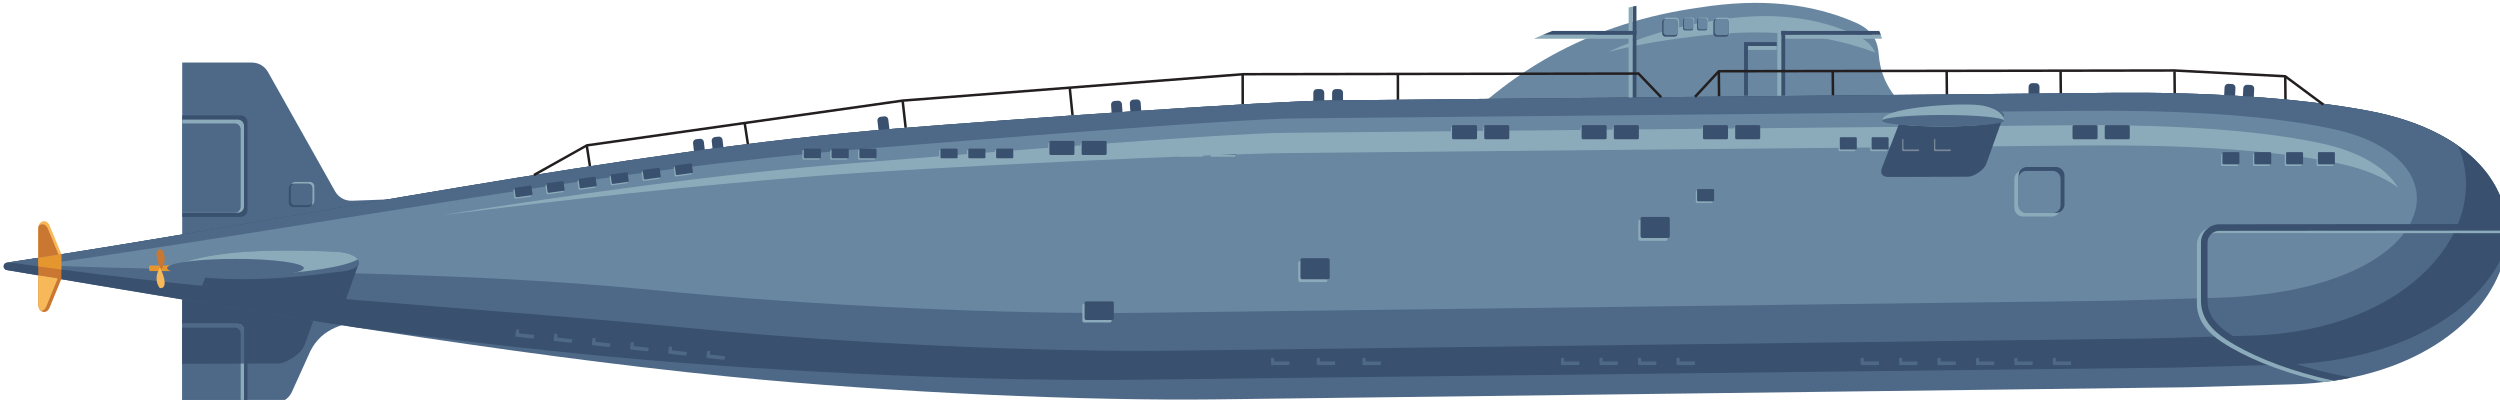 <?xml version="1.0" encoding="UTF-8" standalone="no"?>
<!-- Created with Inkscape (http://www.inkscape.org/) -->

<svg
   width="56.709mm"
   height="9.072mm"
   viewBox="0 0 56.709 9.072"
   version="1.1"
   id="svg1"
   xmlns="http://www.w3.org/2000/svg"
   xmlns:svg="http://www.w3.org/2000/svg">
  <defs
     id="defs1" />
  <g
     id="layer1"
     transform="translate(-105.04,-142.346)">
    <g
       id="g31"
       transform="matrix(0.265,0,0,0.265,52.599,100.933)">
		<path
   style="clip-rule:evenodd;fill:#39506e;fill-rule:evenodd"
   d="m 371.845,163.393 0.32,0.002 c 0.169,10e-4 0.306,0.14 0.305,0.309 l -0.01,1.321 c -10e-4,0.169 -0.14,0.306 -0.309,0.305 l -0.32,-0.003 c -0.169,-0.001 -0.306,-0.14 -0.305,-0.309 l 0.01,-1.321 c 0.002,-0.168 0.14,-0.306 0.309,-0.304 z"
   id="path30" />

	</g>
    <g
       id="g32"
       transform="matrix(0.265,0,0,0.265,52.599,100.933)">
		<path
   style="clip-rule:evenodd;fill:#39506e;fill-rule:evenodd"
   d="m 388.632,163.45 0.32,0.016 c 0.169,0.009 0.3,0.154 0.291,0.322 l -0.067,1.32 c -0.009,0.169 -0.154,0.3 -0.322,0.291 l -0.32,-0.017 c -0.169,-0.008 -0.3,-0.153 -0.291,-0.322 l 0.068,-1.319 c 0.008,-0.168 0.153,-0.299 0.321,-0.291 z"
   id="path31" />

	</g>
    <g
       id="g33"
       transform="matrix(0.265,0,0,0.265,52.599,100.933)">
		<path
   style="clip-rule:evenodd;fill:#39506e;fill-rule:evenodd"
   d="m 390.238,163.532 0.32,0.016 c 0.169,0.009 0.3,0.154 0.291,0.322 l -0.068,1.32 c -0.008,0.169 -0.154,0.3 -0.322,0.291 l -0.32,-0.016 c -0.169,-0.008 -0.3,-0.153 -0.291,-0.322 l 0.067,-1.319 c 0.009,-0.169 0.154,-0.3 0.323,-0.292 z"
   id="path32" />

	</g>
    <g
       id="g34"
       transform="matrix(0.265,0,0,0.265,52.599,100.933)">
		<path
   style="clip-rule:evenodd;fill:#39506e;fill-rule:evenodd"
   d="m 273.266,166.272 0.318,-0.038 c 0.168,-0.02 0.321,0.101 0.341,0.268 l 0.157,1.312 c 0.02,0.168 -0.1,0.321 -0.268,0.342 l -0.318,0.038 c -0.168,0.02 -0.321,-0.1 -0.342,-0.268 l -0.157,-1.312 c -0.02,-0.168 0.101,-0.322 0.269,-0.342 z"
   id="path33" />

	</g>
    <g
       id="g35"
       transform="matrix(0.265,0,0,0.265,52.599,100.933)">
		<path
   style="clip-rule:evenodd;fill:#39506e;fill-rule:evenodd"
   d="m 257.483,168.191 0.318,-0.036 c 0.168,-0.019 0.321,0.102 0.34,0.27 l 0.151,1.312 c 0.019,0.168 -0.102,0.321 -0.27,0.34 l -0.318,0.037 c -0.168,0.019 -0.321,-0.102 -0.34,-0.27 l -0.151,-1.312 c -0.019,-0.169 0.102,-0.322 0.27,-0.341 z"
   id="path34" />

	</g>
    <g
       id="g36"
       transform="matrix(0.265,0,0,0.265,52.599,100.933)">
		<path
   style="clip-rule:evenodd;fill:#39506e;fill-rule:evenodd"
   d="m 259.08,168.007 0.318,-0.037 c 0.168,-0.019 0.321,0.102 0.34,0.27 l 0.151,1.312 c 0.019,0.168 -0.102,0.321 -0.27,0.34 l -0.318,0.037 c -0.168,0.019 -0.321,-0.102 -0.34,-0.27 l -0.151,-1.312 c -0.019,-0.168 0.102,-0.321 0.27,-0.34 z"
   id="path35" />

	</g>
    <g
       id="g37"
       transform="matrix(0.265,0,0,0.265,52.599,100.933)">
		<path
   style="clip-rule:evenodd;fill:#39506e;fill-rule:evenodd"
   d="m 293.28,164.918 0.319,-0.022 c 0.169,-0.012 0.316,0.117 0.328,0.285 l 0.092,1.318 c 0.012,0.168 -0.116,0.316 -0.285,0.327 l -0.319,0.022 c -0.168,0.012 -0.316,-0.116 -0.328,-0.285 l -0.092,-1.318 c -0.011,-0.167 0.117,-0.315 0.285,-0.327 z"
   id="path36" />

	</g>
    <g
       id="g38"
       transform="matrix(0.265,0,0,0.265,52.599,100.933)">
		<path
   style="clip-rule:evenodd;fill:#39506e;fill-rule:evenodd"
   d="m 294.884,164.807 0.319,-0.022 c 0.169,-0.012 0.316,0.117 0.328,0.285 l 0.092,1.318 c 0.012,0.169 -0.116,0.316 -0.285,0.328 l -0.319,0.022 c -0.168,0.012 -0.316,-0.117 -0.327,-0.285 l -0.092,-1.318 c -0.013,-0.169 0.116,-0.316 0.284,-0.328 z"
   id="path37" />

	</g>
    <g
       id="g39"
       transform="matrix(0.265,0,0,0.265,52.599,100.933)">
		<path
   style="clip-rule:evenodd;fill:#39506e;fill-rule:evenodd"
   d="m 310.617,163.901 h 0.32 c 0.169,0 0.307,0.138 0.307,0.307 v 1.321 c 0,0.169 -0.138,0.307 -0.307,0.307 h -0.32 c -0.169,0 -0.307,-0.138 -0.307,-0.307 v -1.321 c 0,-0.169 0.138,-0.307 0.307,-0.307 z"
   id="path38" />

	</g>
    <g
       id="g40"
       transform="matrix(0.265,0,0,0.265,52.599,100.933)">
		<path
   style="clip-rule:evenodd;fill:#39506e;fill-rule:evenodd"
   d="m 312.225,163.901 h 0.32 c 0.169,0 0.307,0.138 0.307,0.307 v 1.321 c 0,0.169 -0.138,0.307 -0.307,0.307 h -0.32 c -0.169,0 -0.307,-0.138 -0.307,-0.307 v -1.321 c 0,-0.169 0.138,-0.307 0.307,-0.307 z"
   id="path39" />

	</g>
    <g
       id="g41"
       transform="matrix(0.265,0,0,0.265,52.599,100.933)">
		<path
   style="fill:#231f20"
   d="m 248.282,170.523 -0.274,-1.787 0.213,-0.033 0.274,1.787 z m 13.523,-1.887 -0.274,-1.787 0.213,-0.033 0.274,1.787 z m 13.502,-1.409 -0.254,-2.27 0.215,-0.024 0.254,2.27 z m 14.283,-1.075 -0.243,-2.396 0.215,-0.021 0.243,2.396 z m 48.405,-0.954 -0.004,-2.574 h 0.217 l 0.004,2.574 z m -9.347,0 -0.004,-2.574 h 0.217 l 0.004,2.574 z m -11.205,0 -0.004,-2.574 h 0.217 l 0.004,2.574 z m -13.286,0 -0.004,-2.574 h 0.217 l 0.004,2.574 z"
   id="path40" />

	</g>
    <g
       id="g43"
       transform="matrix(0.265,0,0,0.265,52.599,100.933)">
		<path
   style="clip-rule:evenodd;fill:#6987a1;fill-rule:evenodd"
   d="m 322.262,167.546 c 5.328,-5.486 12.049,-9.354 21.016,-10.612 5.4,-0.868 9.772,-0.339 13.463,1.281 1.592,0.698 1.897,1.763 1.97,2.744 0.193,2.577 1.675,4.105 3.284,5.489 -13.244,0.366 -26.488,0.732 -39.733,1.098 z"
   id="path42" />

	</g>
    <g
       id="g44"
       transform="matrix(0.265,0,0,0.265,52.599,100.933)">
		<path
   style="fill:#231f20"
   d="m 393.417,164.952 -0.021,-2.174 0.217,-0.002 0.021,2.174 z m -9.479,-0.404 -0.021,-2.174 0.217,-0.002 0.021,2.174 z m -9.751,0 -0.021,-2.174 0.217,-0.002 0.021,2.174 z m -9.752,0 -0.021,-2.174 0.217,-0.002 0.021,2.174 z m -9.752,0 -0.021,-2.174 0.217,-0.002 0.021,2.174 z m -9.752,0 -0.021,-2.174 0.217,-0.002 0.021,2.174 z"
   id="path43" />

	</g>
    <g
       id="g45"
       transform="matrix(0.265,0,0,0.265,52.599,100.933)">
		<path
   style="clip-rule:evenodd;fill:#8cabba;fill-rule:evenodd"
   d="m 335.57,160.716 c 2.672,-1.249 5.618,-2.152 8.888,-2.649 4.988,-0.868 9.027,-0.338 12.437,1.281 0.818,0.389 1.268,0.891 1.519,1.429 l -0.085,-0.033 c -4.365,-1.619 -9.536,-2.149 -15.922,-1.281 -2.413,0.286 -4.688,0.708 -6.837,1.253 z"
   id="path44" />

	</g>
    <g
       id="g46"
       transform="matrix(0.265,0,0,0.265,52.599,100.933)">
		<path
   style="clip-rule:evenodd;fill:#4d6987;fill-rule:evenodd"
   d="m 213.488,190.806 v -29.175 h 5.947 c 0.596,0 1.108,0.299 1.4,0.819 l 5.731,10.19 c 0.302,0.538 0.843,0.84 1.459,0.818 l 10.604,-0.392 c -3.167,3.546 -6.335,7.092 -9.502,10.638 -2.048,0.263 -3.953,0.776 -4.857,3.041 -0.463,1.023 -0.927,2.047 -1.39,3.07 -0.265,0.585 -0.812,0.94 -1.454,0.944 z"
   id="path45" />

	</g>
    <g
       id="g47"
       transform="matrix(0.265,0,0,0.265,52.599,100.933)">
		<path
   style="clip-rule:evenodd;fill:#4d6987;fill-rule:evenodd"
   d="m 198.474,178.757 c 25.355,-3.824 52.98,-9.62 76.066,-11.472 9.879,-0.793 31.998,-2.363 37.378,-2.416 l 66.893,-0.649 c 7.373,-0.071 15.663,0.374 21.844,1.546 19.288,3.657 13.638,22.84 -6.535,23.407 l -8.89,0.25 -83.268,1.038 c -10.799,0.135 -27.646,-0.553 -41.692,-1.953 -19.225,-1.915 -40.43,-5.515 -61.794,-9.115 -0.158,-0.026 -0.274,-0.157 -0.274,-0.317 -0.002,-0.161 0.113,-0.295 0.272,-0.319 z"
   id="path46" />

	</g>
    <g
       id="g48"
       transform="matrix(0.265,0,0,0.265,52.599,100.933)">
		<path
   style="clip-rule:evenodd;fill:#39506e;fill-rule:evenodd"
   d="m 198.474,178.757 c 25.355,-3.824 52.98,-9.62 76.066,-11.472 9.879,-0.793 31.998,-2.363 37.378,-2.416 l 66.893,-0.649 c 7.373,-0.071 15.663,0.374 21.844,1.546 8.851,1.678 12.447,6.626 11.801,11.544 -1.822,5.184 -8.643,9.907 -19.17,10.184 l -9.494,0.249 -88.924,1.038 c -11.532,0.135 -29.523,-0.553 -44.524,-1.953 -7.045,-0.657 -14.34,-1.513 -21.804,-2.499 -9.857,-1.526 -19.943,-3.231 -30.065,-4.937 -0.158,-0.026 -0.274,-0.157 -0.274,-0.317 -0.001,-0.16 0.114,-0.294 0.273,-0.318 z"
   id="path47" />

	</g>
    <g
       id="g49"
       transform="matrix(0.265,0,0,0.265,52.599,100.933)">
		<path
   style="clip-rule:evenodd;fill:#4d6987;fill-rule:evenodd"
   d="m 198.664,178.728 c 25.303,-3.824 52.847,-9.596 75.875,-11.444 9.879,-0.793 31.998,-2.363 37.378,-2.416 l 66.893,-0.649 c 7.373,-0.071 15.663,0.374 21.844,1.546 3.231,0.613 5.758,1.662 7.638,2.986 2.998,6.867 -4,15.868 -17.723,16.253 l -8.89,0.25 -83.268,1.038 c -10.799,0.134 -27.646,-0.553 -41.692,-1.953 -17.558,-1.748 -38.313,-2.714 -58.055,-5.611 z"
   id="path48" />

	</g>
    <g
       id="g50"
       transform="matrix(0.265,0,0,0.265,52.599,100.933)">
		<path
   style="clip-rule:evenodd;fill:#6987a1;fill-rule:evenodd"
   d="m 201.165,178.964 c 27.897,-3.974 47.884,-8.122 70.912,-9.968 9.879,-0.792 31.374,-2.532 36.754,-2.584 l 66.892,-0.649 c 7.373,-0.071 15.694,0.223 21.844,1.547 12.161,2.617 8.976,13.923 -9.931,14.454 l -8.89,0.25 -83.268,1.038 c -10.799,0.134 -27.646,-0.554 -41.692,-1.952 -17.558,-1.751 -37.35,-1.473 -52.621,-2.136 z"
   id="path49" />

	</g>
    <g
       id="g51"
       transform="matrix(0.265,0,0,0.265,52.599,100.933)">
		<path
   style="clip-rule:evenodd;fill:#c97731;fill-rule:evenodd"
   d="m 201.165,178.345 c 0.658,-0.102 1.317,-0.205 1.977,-0.31 v 2.143 l -1.977,-0.333 z"
   id="path50" />

	</g>
    <g
       id="g52"
       transform="matrix(0.265,0,0,0.265,52.599,100.933)">
		<path
   style="clip-rule:evenodd;fill:#e5962e;fill-rule:evenodd"
   d="m 201.165,178.345 1.049,-0.163 0.023,-0.004 0.008,-0.001 0.897,-0.142 v 1.315 c -0.66,-0.087 -1.319,-0.176 -1.977,-0.267 z"
   id="path51" />

	</g>
    <g
       id="g53"
       transform="matrix(0.265,0,0,0.265,52.599,100.933)">
		<path
   style="clip-rule:evenodd;fill:#39506e;fill-rule:evenodd"
   d="m 213.489,166.155 h 4.999 c 0.321,0 0.585,0.263 0.585,0.585 v 7.517 c 0,0.321 -0.263,0.585 -0.585,0.585 h -4.999 z"
   id="path52" />

	</g>
    <g
       id="g54"
       transform="matrix(0.265,0,0,0.265,52.599,100.933)">
		<path
   style="clip-rule:evenodd;fill:#39506e;fill-rule:evenodd"
   d="m 224.24,172.002 h -1.253 c -0.207,0 -0.376,0.169 -0.376,0.376 v 1.253 c 0,0.207 0.169,0.376 0.376,0.376 h 1.253 c 0.207,0 0.376,-0.169 0.376,-0.376 v -1.253 c 0,-0.207 -0.169,-0.376 -0.376,-0.376 z"
   id="path53" />

	</g>
    <g
       id="g55"
       transform="matrix(0.265,0,0,0.265,52.599,100.933)">
		<path
   style="clip-rule:evenodd;fill:#8cabba;fill-rule:evenodd"
   d="m 213.489,166.513 h 4.753 c 0.295,0 0.537,0.241 0.537,0.537 v 6.898 c 0,0.295 -0.241,0.537 -0.537,0.537 h -4.753 z"
   id="path54" />

	</g>
    <g
       id="g56"
       transform="matrix(0.265,0,0,0.265,52.599,100.933)">
		<path
   style="clip-rule:evenodd;fill:#4d6987;fill-rule:evenodd"
   d="m 213.488,166.841 h 4.514 c 0.27,0 0.491,0.232 0.491,0.514 v 6.614 c 0,0.283 -0.221,0.515 -0.491,0.515 h -4.514 z"
   id="path55" />

	</g>
    <g
       id="g57"
       transform="matrix(0.265,0,0,0.265,52.599,100.933)">
		<path
   style="clip-rule:evenodd;fill:#8cabba;fill-rule:evenodd"
   d="m 224.419,171.849 h -1.253 c -0.136,0 -0.255,0.073 -0.321,0.181 0.044,-0.018 0.092,-0.028 0.143,-0.028 h 1.253 c 0.207,0 0.376,0.169 0.376,0.376 v 1.253 c 0,0.071 -0.02,0.137 -0.055,0.194 0.137,-0.056 0.234,-0.191 0.234,-0.347 v -1.253 c -0.001,-0.207 -0.17,-0.376 -0.377,-0.376 z"
   id="path56" />

	</g>
    <g
       id="g58"
       transform="matrix(0.265,0,0,0.265,52.599,100.933)">
		<path
   style="clip-rule:evenodd;fill:#4d6987;fill-rule:evenodd"
   d="m 223.134,172.002 h 1.146 c 0.189,0 0.344,0.155 0.344,0.344 v 1.146 c 0,0.189 -0.155,0.344 -0.344,0.344 h -1.146 c -0.189,0 -0.344,-0.155 -0.344,-0.344 v -1.146 c 0,-0.189 0.155,-0.344 0.344,-0.344 z"
   id="path57" />

	</g>
    <g
       id="g59"
       transform="matrix(0.265,0,0,0.265,52.599,100.933)">
		<path
   style="clip-rule:evenodd;fill:#e5962e;fill-rule:evenodd"
   d="m 210.774,179 h 1.785 c 0.066,0 0.119,0.053 0.119,0.119 v 0.241 c 0,0.065 -0.054,0.119 -0.119,0.119 h -1.785 c -0.066,0 -0.119,-0.054 -0.119,-0.119 v -0.241 c 0,-0.066 0.053,-0.119 0.119,-0.119 z"
   id="path58" />

	</g>
    <g
       id="g60"
       transform="matrix(0.265,0,0,0.265,52.599,100.933)">
		<path
   style="clip-rule:evenodd;fill:#c97731;fill-rule:evenodd"
   d="m 211.711,179.375 c -0.176,-0.249 -0.767,-1.645 -0.135,-1.766 0.083,-0.016 0.164,0.021 0.206,0.095 0.281,0.491 0.288,1.042 -0.071,1.671 z"
   id="path59" />

	</g>
    <g
       id="g61"
       transform="matrix(0.265,0,0,0.265,52.599,100.933)">
		<path
   style="clip-rule:evenodd;fill:#f6b859;fill-rule:evenodd"
   d="m 211.567,179.173 c 0.176,0.249 0.767,1.645 0.135,1.766 -0.083,0.016 -0.164,-0.021 -0.206,-0.094 -0.281,-0.491 -0.287,-1.043 0.071,-1.672 z"
   id="path60" />

	</g>
    <g
       id="g62"
       transform="matrix(0.265,0,0,0.265,52.599,100.933)">
		<path
   style="clip-rule:evenodd;fill:#f6b859;fill-rule:evenodd"
   d="m 203.142,178.036 -1.004,-2.453 c -0.244,-0.595 -0.973,-0.475 -0.973,0.31 v 2.453 z"
   id="path61" />

	</g>
    <g
       id="g63"
       transform="matrix(0.265,0,0,0.265,52.599,100.933)">
		<path
   style="clip-rule:evenodd;fill:#c97731;fill-rule:evenodd"
   d="m 201.201,175.611 c -0.024,0.082 -0.037,0.175 -0.037,0.281 v 2.453 l 1.736,-0.272 -0.911,-2.225 c -0.164,-0.404 -0.555,-0.478 -0.788,-0.237 z"
   id="path62" />

	</g>
    <g
       id="g64"
       transform="matrix(0.265,0,0,0.265,52.599,100.933)">
		<path
   style="clip-rule:evenodd;fill:#c97731;fill-rule:evenodd"
   d="m 203.142,180.154 -1.004,2.453 c -0.244,0.595 -0.973,0.475 -0.973,-0.309 v -2.453 z"
   id="path63" />

	</g>
    <g
       id="g65"
       transform="matrix(0.265,0,0,0.265,52.599,100.933)">
		<path
   style="clip-rule:evenodd;fill:#f6b859;fill-rule:evenodd"
   d="m 201.409,182.897 c -0.142,-0.104 -0.245,-0.305 -0.245,-0.6 v -2.453 l 1.673,0.262 -0.99,2.419 c -0.095,0.234 -0.266,0.356 -0.438,0.372 z"
   id="path64" />

	</g>
    <g
       id="g66"
       transform="matrix(0.265,0,0,0.265,52.599,100.933)">
		<path
   style="clip-rule:evenodd;fill:#8cabba;fill-rule:evenodd"
   d="m 303.532,168.482 h -1.909 c -0.065,0 -0.117,0.053 -0.117,0.117 v 0.976 c 0,0.065 0.053,0.118 0.117,0.118 h 1.909 c 0.065,0 0.117,-0.053 0.117,-0.118 V 168.6 c 10e-4,-0.065 -0.052,-0.118 -0.117,-0.118 z"
   id="path65" />

	</g>
    <g
       id="g67"
       transform="matrix(0.265,0,0,0.265,52.599,100.933)">
		<path
   style="clip-rule:evenodd;fill:#39506e;fill-rule:evenodd"
   d="m 303.621,168.334 h -1.908 c -0.065,0 -0.117,0.053 -0.117,0.117 v 0.976 c 0,0.065 0.053,0.117 0.117,0.117 h 1.908 c 0.065,0 0.118,-0.052 0.118,-0.117 v -0.976 c 0,-0.064 -0.053,-0.117 -0.118,-0.117 z"
   id="path66" />

	</g>
    <g
       id="g68"
       transform="matrix(0.265,0,0,0.265,52.599,100.933)">
		<path
   style="clip-rule:evenodd;fill:#8cabba;fill-rule:evenodd"
   d="m 300.774,168.482 h -1.909 c -0.065,0 -0.117,0.053 -0.117,0.117 v 0.976 c 0,0.065 0.053,0.118 0.117,0.118 h 1.909 c 0.065,0 0.117,-0.053 0.117,-0.118 V 168.6 c 0,-0.065 -0.053,-0.118 -0.117,-0.118 z"
   id="path67" />

	</g>
    <g
       id="g69"
       transform="matrix(0.265,0,0,0.265,52.599,100.933)">
		<path
   style="clip-rule:evenodd;fill:#39506e;fill-rule:evenodd"
   d="m 300.863,168.334 h -1.909 c -0.065,0 -0.117,0.053 -0.117,0.117 v 0.976 c 0,0.065 0.053,0.117 0.117,0.117 h 1.909 c 0.065,0 0.117,-0.052 0.117,-0.117 v -0.976 c 0,-0.064 -0.053,-0.117 -0.117,-0.117 z"
   id="path68" />

	</g>
    <g
       id="g70"
       transform="matrix(0.265,0,0,0.265,52.599,100.933)">
		<path
   style="clip-rule:evenodd;fill:#8cabba;fill-rule:evenodd"
   d="m 272.73,169.107 h -1.306 c -0.044,0 -0.08,0.036 -0.08,0.08 v 0.668 c 0,0.045 0.036,0.081 0.08,0.081 h 1.306 c 0.044,0 0.081,-0.036 0.081,-0.081 v -0.668 c -10e-4,-0.044 -0.037,-0.08 -0.081,-0.08 z"
   id="path69" />

	</g>
    <g
       id="g71"
       transform="matrix(0.265,0,0,0.265,52.599,100.933)">
		<path
   style="clip-rule:evenodd;fill:#39506e;fill-rule:evenodd"
   d="m 272.84,168.996 h -1.306 c -0.044,0 -0.081,0.036 -0.081,0.08 v 0.668 c 0,0.044 0.036,0.08 0.081,0.08 h 1.306 c 0.045,0 0.081,-0.036 0.081,-0.08 v -0.668 c 0,-0.044 -0.036,-0.08 -0.081,-0.08 z"
   id="path70" />

	</g>
    <g
       id="g72"
       transform="matrix(0.265,0,0,0.265,52.599,100.933)">
		<path
   style="clip-rule:evenodd;fill:#8cabba;fill-rule:evenodd"
   d="m 270.349,169.107 h -1.306 c -0.044,0 -0.081,0.036 -0.081,0.08 v 0.668 c 0,0.045 0.036,0.081 0.081,0.081 h 1.306 c 0.045,0 0.081,-0.036 0.081,-0.081 v -0.668 c -0.001,-0.044 -0.037,-0.08 -0.081,-0.08 z"
   id="path71" />

	</g>
    <g
       id="g73"
       transform="matrix(0.265,0,0,0.265,52.599,100.933)">
		<path
   style="clip-rule:evenodd;fill:#39506e;fill-rule:evenodd"
   d="m 270.459,168.996 h -1.307 c -0.044,0 -0.081,0.036 -0.081,0.08 v 0.668 c 0,0.044 0.036,0.08 0.081,0.08 h 1.307 c 0.044,0 0.081,-0.036 0.081,-0.08 v -0.668 c 0,-0.044 -0.036,-0.08 -0.081,-0.08 z"
   id="path72" />

	</g>
    <g
       id="g74"
       transform="matrix(0.265,0,0,0.265,52.599,100.933)">
		<path
   style="clip-rule:evenodd;fill:#8cabba;fill-rule:evenodd"
   d="m 267.968,169.107 h -1.306 c -0.044,0 -0.081,0.036 -0.081,0.08 v 0.668 c 0,0.045 0.036,0.081 0.081,0.081 h 1.306 c 0.045,0 0.081,-0.036 0.081,-0.081 v -0.668 c 0,-0.044 -0.036,-0.08 -0.081,-0.08 z"
   id="path73" />

	</g>
    <g
       id="g75"
       transform="matrix(0.265,0,0,0.265,52.599,100.933)">
		<path
   style="clip-rule:evenodd;fill:#39506e;fill-rule:evenodd"
   d="m 268.079,168.996 h -1.307 c -0.044,0 -0.081,0.036 -0.081,0.08 v 0.668 c 0,0.044 0.036,0.08 0.081,0.08 h 1.307 c 0.044,0 0.081,-0.036 0.081,-0.08 v -0.668 c -0.001,-0.044 -0.037,-0.08 -0.081,-0.08 z"
   id="path74" />

	</g>
    <g
       id="g76"
       transform="matrix(0.265,0,0,0.265,52.599,100.933)">
		<path
   style="clip-rule:evenodd;fill:#8cabba;fill-rule:evenodd"
   d="m 243.197,172.284 -1.294,0.179 c -0.044,0.006 -0.075,0.047 -0.069,0.091 l 0.092,0.662 c 0.006,0.044 0.047,0.075 0.091,0.069 l 1.294,-0.179 c 0.044,-0.006 0.075,-0.047 0.069,-0.091 l -0.092,-0.662 c -0.006,-0.045 -0.047,-0.076 -0.091,-0.069 z"
   id="path75" />

	</g>
    <g
       id="g77"
       transform="matrix(0.265,0,0,0.265,52.599,100.933)">
		<path
   style="clip-rule:evenodd;fill:#39506e;fill-rule:evenodd"
   d="m 243.292,172.159 -1.294,0.179 c -0.044,0.006 -0.075,0.047 -0.069,0.091 l 0.092,0.662 c 0.006,0.044 0.047,0.075 0.091,0.069 l 1.294,-0.179 c 0.044,-0.006 0.075,-0.047 0.069,-0.091 l -0.092,-0.662 c -0.007,-0.044 -0.047,-0.075 -0.091,-0.069 z"
   id="path76" />

	</g>
    <g
       id="g78"
       transform="matrix(0.265,0,0,0.265,52.599,100.933)">
		<path
   style="clip-rule:evenodd;fill:#8cabba;fill-rule:evenodd"
   d="m 245.942,171.904 -1.294,0.179 c -0.044,0.006 -0.075,0.047 -0.069,0.091 l 0.092,0.662 c 0.006,0.044 0.047,0.075 0.091,0.069 l 1.294,-0.179 c 0.044,-0.006 0.075,-0.047 0.069,-0.091 l -0.092,-0.662 c -0.006,-0.045 -0.047,-0.075 -0.091,-0.069 z"
   id="path77" />

	</g>
    <g
       id="g79"
       transform="matrix(0.265,0,0,0.265,52.599,100.933)">
		<path
   style="clip-rule:evenodd;fill:#39506e;fill-rule:evenodd"
   d="m 246.037,171.779 -1.294,0.179 c -0.044,0.006 -0.075,0.047 -0.069,0.09 l 0.092,0.662 c 0.006,0.044 0.047,0.075 0.09,0.069 l 1.294,-0.179 c 0.044,-0.006 0.075,-0.047 0.069,-0.091 l -0.092,-0.662 c -0.006,-0.043 -0.046,-0.074 -0.09,-0.068 z"
   id="path78" />

	</g>
    <g
       id="g80"
       transform="matrix(0.265,0,0,0.265,52.599,100.933)">
		<path
   style="clip-rule:evenodd;fill:#8cabba;fill-rule:evenodd"
   d="m 248.688,171.523 -1.294,0.179 c -0.044,0.006 -0.075,0.047 -0.069,0.091 l 0.092,0.662 c 0.006,0.044 0.047,0.075 0.091,0.069 l 1.294,-0.179 c 0.044,-0.006 0.075,-0.047 0.069,-0.091 l -0.092,-0.662 c -0.007,-0.044 -0.048,-0.075 -0.091,-0.069 z"
   id="path79" />

	</g>
    <g
       id="g81"
       transform="matrix(0.265,0,0,0.265,52.599,100.933)">
		<path
   style="clip-rule:evenodd;fill:#39506e;fill-rule:evenodd"
   d="m 248.782,171.399 -1.294,0.179 c -0.044,0.006 -0.075,0.047 -0.069,0.09 l 0.092,0.662 c 0.006,0.044 0.047,0.075 0.091,0.069 l 1.294,-0.179 c 0.044,-0.006 0.075,-0.047 0.069,-0.091 l -0.092,-0.662 c -0.006,-0.043 -0.047,-0.074 -0.091,-0.068 z"
   id="path80" />

	</g>
    <g
       id="g82"
       transform="matrix(0.265,0,0,0.265,52.599,100.933)">
		<path
   style="clip-rule:evenodd;fill:#8cabba;fill-rule:evenodd"
   d="m 251.433,171.143 -1.294,0.179 c -0.044,0.006 -0.075,0.047 -0.069,0.091 l 0.092,0.662 c 0.006,0.044 0.047,0.075 0.091,0.069 l 1.294,-0.179 c 0.044,-0.006 0.075,-0.047 0.069,-0.091 l -0.092,-0.662 c -0.007,-0.044 -0.047,-0.075 -0.091,-0.069 z"
   id="path81" />

	</g>
    <g
       id="g83"
       transform="matrix(0.265,0,0,0.265,52.599,100.933)">
		<path
   style="clip-rule:evenodd;fill:#39506e;fill-rule:evenodd"
   d="m 251.527,171.019 -1.294,0.179 c -0.044,0.006 -0.075,0.047 -0.069,0.091 l 0.092,0.662 c 0.006,0.044 0.047,0.075 0.091,0.069 l 1.294,-0.18 c 0.044,-0.006 0.075,-0.047 0.069,-0.09 l -0.092,-0.662 c -0.006,-0.044 -0.047,-0.075 -0.091,-0.069 z"
   id="path82" />

	</g>
    <g
       id="g84"
       transform="matrix(0.265,0,0,0.265,52.599,100.933)">
		<path
   style="clip-rule:evenodd;fill:#8cabba;fill-rule:evenodd"
   d="m 254.178,170.763 -1.294,0.18 c -0.044,0.006 -0.075,0.046 -0.069,0.09 l 0.092,0.662 c 0.006,0.044 0.047,0.075 0.091,0.069 l 1.294,-0.179 c 0.044,-0.006 0.075,-0.047 0.069,-0.091 l -0.092,-0.662 c -0.006,-0.044 -0.047,-0.075 -0.091,-0.069 z"
   id="path83" />

	</g>
    <g
       id="g85"
       transform="matrix(0.265,0,0,0.265,52.599,100.933)">
		<path
   style="clip-rule:evenodd;fill:#39506e;fill-rule:evenodd"
   d="m 254.272,170.639 -1.294,0.179 c -0.044,0.006 -0.075,0.047 -0.069,0.091 l 0.092,0.662 c 0.006,0.044 0.047,0.074 0.09,0.069 l 1.294,-0.179 c 0.044,-0.006 0.075,-0.047 0.069,-0.091 l -0.092,-0.662 c -0.005,-0.045 -0.046,-0.076 -0.09,-0.069 z"
   id="path84" />

	</g>
    <g
       id="g86"
       transform="matrix(0.265,0,0,0.265,52.599,100.933)">
		<path
   style="clip-rule:evenodd;fill:#8cabba;fill-rule:evenodd"
   d="m 256.923,170.383 -1.294,0.179 c -0.044,0.006 -0.075,0.047 -0.069,0.09 l 0.092,0.662 c 0.006,0.044 0.047,0.075 0.091,0.069 l 1.294,-0.179 c 0.044,-0.006 0.075,-0.047 0.069,-0.091 l -0.092,-0.662 c -0.006,-0.043 -0.047,-0.074 -0.091,-0.068 z"
   id="path85" />

	</g>
    <g
       id="g87"
       transform="matrix(0.265,0,0,0.265,52.599,100.933)">
		<path
   style="clip-rule:evenodd;fill:#39506e;fill-rule:evenodd"
   d="m 257.017,170.259 -1.294,0.179 c -0.044,0.006 -0.075,0.047 -0.069,0.091 l 0.092,0.662 c 0.006,0.044 0.047,0.075 0.091,0.069 l 1.294,-0.179 c 0.044,-0.006 0.075,-0.047 0.069,-0.091 l -0.092,-0.662 c -0.006,-0.045 -0.047,-0.076 -0.091,-0.069 z"
   id="path86" />

	</g>
    <g
       id="g88"
       transform="matrix(0.265,0,0,0.265,52.599,100.933)">
		<path
   style="clip-rule:evenodd;fill:#8cabba;fill-rule:evenodd"
   d="m 329.19,159.591 h 8.783 v -0.334 h -8.017 c -0.257,0.109 -0.512,0.22 -0.766,0.334 z m 21.167,0 h 8.628 c -0.025,-0.112 -0.056,-0.223 -0.094,-0.334 h -8.533 v 0.334 z"
   id="path87" />

	</g>
    <g
       id="g89"
       transform="matrix(0.265,0,0,0.265,52.599,100.933)">
		<path
   style="clip-rule:evenodd;fill:#39506e;fill-rule:evenodd"
   d="m 371.405,174.511 h 2.464 c 0.406,0 0.739,-0.332 0.739,-0.739 v -2.464 c 0,-0.406 -0.333,-0.739 -0.739,-0.739 h -2.464 c -0.406,0 -0.739,0.333 -0.739,0.739 v 2.464 c 0,0.407 0.332,0.739 0.739,0.739 z"
   id="path88" />

	</g>
    <g
       id="g90"
       transform="matrix(0.265,0,0,0.265,52.599,100.933)">
		<path
   style="clip-rule:evenodd;fill:#8cabba;fill-rule:evenodd"
   d="m 371.053,174.813 h 2.464 c 0.267,0 0.502,-0.143 0.632,-0.357 -0.086,0.036 -0.181,0.055 -0.28,0.055 h -2.464 c -0.406,0 -0.739,-0.332 -0.739,-0.739 v -2.464 c 0,-0.14 0.04,-0.27 0.108,-0.381 -0.269,0.111 -0.46,0.376 -0.46,0.683 v 2.464 c 0,0.406 0.333,0.739 0.739,0.739 z"
   id="path89" />

	</g>
    <g
       id="g91"
       transform="matrix(0.265,0,0,0.265,52.599,100.933)">
		<path
   style="clip-rule:evenodd;fill:#6987a1;fill-rule:evenodd"
   d="m 371.342,174.511 h 2.254 c 0.372,0 0.676,-0.304 0.676,-0.676 v -2.254 c 0,-0.372 -0.304,-0.676 -0.676,-0.676 h -2.254 c -0.372,0 -0.676,0.304 -0.676,0.676 v 2.254 c 0,0.372 0.304,0.676 0.676,0.676 z"
   id="path90" />

	</g>
    <g
       id="g92"
       transform="matrix(0.265,0,0,0.265,52.599,100.933)">
		<path
   style="clip-rule:evenodd;fill:#8cabba;fill-rule:evenodd"
   d="m 235.666,174.698 c 12.029,-1.885 23.305,-3.495 35.422,-4.467 9.879,-0.792 31.374,-2.532 36.754,-2.584 l 66.892,-0.649 c 7.373,-0.071 15.694,0.223 21.844,1.546 3.379,0.727 5.57,2.126 6.572,3.777 -1.202,-0.876 -2.873,-1.593 -5.016,-2.047 -6.241,-1.323 -14.686,-1.618 -22.169,-1.546 l -67.885,0.649 c -5.46,0.052 -30.362,1.174 -40.388,1.966 -10.803,0.854 -21.187,1.989 -32.026,3.355 z"
   id="path91" />

	</g>
    <g
       id="g93"
       transform="matrix(0.265,0,0,0.265,52.599,100.933)">
		<path
   style="clip-rule:evenodd;fill:#8cabba;fill-rule:evenodd"
   d="m 326.877,167.137 h -1.909 c -0.065,0 -0.117,0.053 -0.117,0.117 v 0.976 c 0,0.065 0.053,0.118 0.117,0.118 h 1.909 c 0.065,0 0.117,-0.053 0.117,-0.118 v -0.976 c 0,-0.064 -0.053,-0.117 -0.117,-0.117 z"
   id="path92" />

	</g>
    <g
       id="g94"
       transform="matrix(0.265,0,0,0.265,52.599,100.933)">
		<path
   style="clip-rule:evenodd;fill:#39506e;fill-rule:evenodd"
   d="m 326.966,166.988 h -1.909 c -0.065,0 -0.117,0.053 -0.117,0.117 v 0.976 c 0,0.065 0.053,0.117 0.117,0.117 h 1.909 c 0.065,0 0.117,-0.052 0.117,-0.117 v -0.976 c 0,-0.064 -0.053,-0.117 -0.117,-0.117 z"
   id="path93" />

	</g>
    <g
       id="g95"
       transform="matrix(0.265,0,0,0.265,52.599,100.933)">
		<path
   style="clip-rule:evenodd;fill:#8cabba;fill-rule:evenodd"
   d="m 324.118,167.137 h -1.909 c -0.065,0 -0.117,0.053 -0.117,0.117 v 0.976 c 0,0.065 0.053,0.118 0.117,0.118 h 1.909 c 0.065,0 0.117,-0.053 0.117,-0.118 v -0.976 c 10e-4,-0.064 -0.052,-0.117 -0.117,-0.117 z"
   id="path94" />

	</g>
    <g
       id="g96"
       transform="matrix(0.265,0,0,0.265,52.599,100.933)">
		<path
   style="clip-rule:evenodd;fill:#39506e;fill-rule:evenodd"
   d="m 324.207,166.988 h -1.909 c -0.065,0 -0.117,0.053 -0.117,0.117 v 0.976 c 0,0.065 0.053,0.117 0.117,0.117 h 1.909 c 0.065,0 0.117,-0.052 0.117,-0.117 v -0.976 c 10e-4,-0.064 -0.052,-0.117 -0.117,-0.117 z"
   id="path95" />

	</g>
    <g
       id="g97"
       transform="matrix(0.265,0,0,0.265,52.599,100.933)">
		<path
   style="clip-rule:evenodd;fill:#8cabba;fill-rule:evenodd"
   d="m 337.969,167.137 h -1.909 c -0.065,0 -0.117,0.053 -0.117,0.117 v 0.976 c 0,0.065 0.053,0.118 0.117,0.118 h 1.909 c 0.065,0 0.117,-0.053 0.117,-0.118 v -0.976 c 10e-4,-0.064 -0.052,-0.117 -0.117,-0.117 z"
   id="path96" />

	</g>
    <g
       id="g98"
       transform="matrix(0.265,0,0,0.265,52.599,100.933)">
		<path
   style="clip-rule:evenodd;fill:#39506e;fill-rule:evenodd"
   d="m 338.058,166.988 h -1.909 c -0.065,0 -0.117,0.053 -0.117,0.117 v 0.976 c 0,0.065 0.053,0.117 0.117,0.117 h 1.909 c 0.065,0 0.117,-0.052 0.117,-0.117 v -0.976 c 10e-4,-0.064 -0.052,-0.117 -0.117,-0.117 z"
   id="path97" />

	</g>
    <g
       id="g99"
       transform="matrix(0.265,0,0,0.265,52.599,100.933)">
		<path
   style="clip-rule:evenodd;fill:#8cabba;fill-rule:evenodd"
   d="m 335.211,167.137 h -1.909 c -0.065,0 -0.117,0.053 -0.117,0.117 v 0.976 c 0,0.065 0.053,0.118 0.117,0.118 h 1.909 c 0.065,0 0.117,-0.053 0.117,-0.118 v -0.976 c 0,-0.064 -0.053,-0.117 -0.117,-0.117 z"
   id="path98" />

	</g>
    <g
       id="g100"
       transform="matrix(0.265,0,0,0.265,52.599,100.933)">
		<path
   style="clip-rule:evenodd;fill:#39506e;fill-rule:evenodd"
   d="m 335.3,166.988 h -1.909 c -0.065,0 -0.117,0.053 -0.117,0.117 v 0.976 c 0,0.065 0.053,0.117 0.117,0.117 h 1.909 c 0.065,0 0.117,-0.052 0.117,-0.117 v -0.976 c 0,-0.064 -0.053,-0.117 -0.117,-0.117 z"
   id="path99" />

	</g>
    <g
       id="g101"
       transform="matrix(0.265,0,0,0.265,52.599,100.933)">
		<path
   style="clip-rule:evenodd;fill:#8cabba;fill-rule:evenodd"
   d="m 348.356,167.137 h -1.908 c -0.065,0 -0.118,0.053 -0.118,0.117 v 0.976 c 0,0.065 0.053,0.118 0.118,0.118 h 1.908 c 0.065,0 0.117,-0.053 0.117,-0.118 v -0.976 c 0,-0.064 -0.052,-0.117 -0.117,-0.117 z"
   id="path100" />

	</g>
    <g
       id="g102"
       transform="matrix(0.265,0,0,0.265,52.599,100.933)">
		<path
   style="clip-rule:evenodd;fill:#39506e;fill-rule:evenodd"
   d="m 348.445,166.988 h -1.908 c -0.065,0 -0.118,0.053 -0.118,0.117 v 0.976 c 0,0.065 0.053,0.117 0.118,0.117 h 1.908 c 0.065,0 0.117,-0.052 0.117,-0.117 v -0.976 c 0,-0.064 -0.052,-0.117 -0.117,-0.117 z"
   id="path101" />

	</g>
    <g
       id="g103"
       transform="matrix(0.265,0,0,0.265,52.599,100.933)">
		<path
   style="clip-rule:evenodd;fill:#8cabba;fill-rule:evenodd"
   d="m 345.597,167.137 h -1.908 c -0.065,0 -0.118,0.053 -0.118,0.117 v 0.976 c 0,0.065 0.053,0.118 0.118,0.118 h 1.908 c 0.065,0 0.118,-0.053 0.118,-0.118 v -0.976 c 0,-0.064 -0.053,-0.117 -0.118,-0.117 z"
   id="path102" />

	</g>
    <g
       id="g104"
       transform="matrix(0.265,0,0,0.265,52.599,100.933)">
		<path
   style="clip-rule:evenodd;fill:#39506e;fill-rule:evenodd"
   d="m 345.686,166.988 h -1.908 c -0.065,0 -0.118,0.053 -0.118,0.117 v 0.976 c 0,0.065 0.053,0.117 0.118,0.117 h 1.908 c 0.065,0 0.117,-0.052 0.117,-0.117 v -0.976 c 0,-0.064 -0.052,-0.117 -0.117,-0.117 z"
   id="path103" />

	</g>
    <g
       id="g105"
       transform="matrix(0.265,0,0,0.265,52.599,100.933)">
		<path
   style="clip-rule:evenodd;fill:#8cabba;fill-rule:evenodd"
   d="m 379.99,167.137 h -1.909 c -0.065,0 -0.117,0.053 -0.117,0.117 v 0.976 c 0,0.065 0.053,0.118 0.117,0.118 h 1.909 c 0.065,0 0.117,-0.053 0.117,-0.118 v -0.976 c 0,-0.064 -0.053,-0.117 -0.117,-0.117 z"
   id="path104" />

	</g>
    <g
       id="g106"
       transform="matrix(0.265,0,0,0.265,52.599,100.933)">
		<path
   style="clip-rule:evenodd;fill:#39506e;fill-rule:evenodd"
   d="m 380.078,166.988 h -1.908 c -0.065,0 -0.117,0.053 -0.117,0.117 v 0.976 c 0,0.065 0.053,0.117 0.117,0.117 h 1.908 c 0.065,0 0.118,-0.052 0.118,-0.117 v -0.976 c 0,-0.064 -0.053,-0.117 -0.118,-0.117 z"
   id="path105" />

	</g>
    <g
       id="g107"
       transform="matrix(0.265,0,0,0.265,52.599,100.933)">
		<path
   style="clip-rule:evenodd;fill:#8cabba;fill-rule:evenodd"
   d="m 377.231,167.137 h -1.909 c -0.065,0 -0.117,0.053 -0.117,0.117 v 0.976 c 0,0.065 0.053,0.118 0.117,0.118 h 1.909 c 0.065,0 0.117,-0.053 0.117,-0.118 v -0.976 c 0,-0.064 -0.052,-0.117 -0.117,-0.117 z"
   id="path106" />

	</g>
    <g
       id="g108"
       transform="matrix(0.265,0,0,0.265,52.599,100.933)">
		<path
   style="clip-rule:evenodd;fill:#39506e;fill-rule:evenodd"
   d="m 377.32,166.988 h -1.909 c -0.065,0 -0.117,0.053 -0.117,0.117 v 0.976 c 0,0.065 0.053,0.117 0.117,0.117 h 1.909 c 0.065,0 0.117,-0.052 0.117,-0.117 v -0.976 c 0,-0.064 -0.052,-0.117 -0.117,-0.117 z"
   id="path107" />

	</g>
    <g
       id="g109"
       transform="matrix(0.265,0,0,0.265,52.599,100.933)">
		<path
   style="clip-rule:evenodd;fill:#8cabba;fill-rule:evenodd"
   d="m 356.639,168.161 h -1.294 c -0.044,0 -0.08,0.046 -0.08,0.102 v 0.845 c 0,0.056 0.036,0.102 0.08,0.102 h 1.294 c 0.044,0 0.08,-0.046 0.08,-0.102 v -0.845 c 0,-0.056 -0.036,-0.102 -0.08,-0.102 z"
   id="path108" />

	</g>
    <g
       id="g110"
       transform="matrix(0.265,0,0,0.265,52.599,100.933)">
		<path
   style="clip-rule:evenodd;fill:#39506e;fill-rule:evenodd"
   d="m 356.749,168.022 h -1.294 c -0.044,0 -0.08,0.045 -0.08,0.101 v 0.845 c 0,0.056 0.036,0.102 0.08,0.102 h 1.294 c 0.044,0 0.08,-0.046 0.08,-0.102 v -0.845 c -0.001,-0.056 -0.036,-0.101 -0.08,-0.101 z"
   id="path109" />

	</g>
    <g
       id="g111"
       transform="matrix(0.265,0,0,0.265,52.599,100.933)">
		<path
   style="clip-rule:evenodd;fill:#8cabba;fill-rule:evenodd"
   d="m 359.363,168.161 h -1.294 c -0.044,0 -0.079,0.046 -0.079,0.102 v 0.845 c 0,0.056 0.036,0.102 0.079,0.102 h 1.294 c 0.044,0 0.08,-0.046 0.08,-0.102 v -0.845 c 0,-0.056 -0.036,-0.102 -0.08,-0.102 z"
   id="path110" />

	</g>
    <g
       id="g112"
       transform="matrix(0.265,0,0,0.265,52.599,100.933)">
		<path
   style="clip-rule:evenodd;fill:#39506e;fill-rule:evenodd"
   d="m 359.472,168.022 h -1.294 c -0.044,0 -0.08,0.045 -0.08,0.101 v 0.845 c 0,0.056 0.036,0.102 0.08,0.102 h 1.294 c 0.044,0 0.08,-0.046 0.08,-0.102 v -0.845 c 0,-0.056 -0.036,-0.101 -0.08,-0.101 z"
   id="path111" />

	</g>
    <g
       id="g113"
       transform="matrix(0.265,0,0,0.265,52.599,100.933)">
		<path
   style="clip-rule:evenodd;fill:#39506e;fill-rule:evenodd"
   d="m 369.423,166.096 -1.51,4.203 c -0.089,0.248 -0.326,0.515 -0.661,0.745 -0.334,0.23 -0.673,0.358 -0.947,0.359 l -6.762,0.02 c -0.535,0.001 -0.746,-0.299 -0.556,-0.79 l 1.759,-4.536 h 8.677 z"
   id="path112" />

	</g>
    <g
       id="g114"
       transform="matrix(0.265,0,0,0.265,52.599,100.933)">
		<path
   style="clip-rule:evenodd;fill:#4d6987;fill-rule:evenodd"
   d="m 368.638,165.618 c 0.485,0.067 0.785,0.376 0.785,0.478 0,0.205 -1.2,0.37 -2.679,0.37 -1.479,0 -2.679,-0.166 -2.679,-0.37 0,-0.436 3.929,-0.567 4.573,-0.478 z"
   id="path113" />

	</g>
    <g
       id="g115"
       transform="matrix(0.265,0,0,0.265,52.599,100.933)">
		<path
   style="clip-rule:evenodd;fill:#7a8999;fill-rule:evenodd"
   d="m 362.086,168.161 h -1.294 c -0.044,0 -0.08,0.046 -0.08,0.102 v 0.845 c 0,0.056 0.036,0.102 0.08,0.102 h 1.294 c 0.044,0 0.08,-0.046 0.08,-0.102 v -0.845 c 0,-0.056 -0.036,-0.102 -0.08,-0.102 z"
   id="path114" />

	</g>
    <g
       id="g116"
       transform="matrix(0.265,0,0,0.265,52.599,100.933)">
		<path
   style="clip-rule:evenodd;fill:#39506e;fill-rule:evenodd"
   d="m 362.196,168.022 h -1.294 c -0.044,0 -0.08,0.045 -0.08,0.101 v 0.845 c 0,0.056 0.036,0.102 0.08,0.102 h 1.294 c 0.044,0 0.08,-0.046 0.08,-0.102 v -0.845 c 0,-0.056 -0.036,-0.101 -0.08,-0.101 z"
   id="path115" />

	</g>
    <g
       id="g117"
       transform="matrix(0.265,0,0,0.265,52.599,100.933)">
		<path
   style="clip-rule:evenodd;fill:#7a8999;fill-rule:evenodd"
   d="m 364.81,168.161 h -1.294 c -0.044,0 -0.08,0.046 -0.08,0.102 v 0.845 c 0,0.056 0.036,0.102 0.08,0.102 h 1.294 c 0.044,0 0.079,-0.046 0.079,-0.102 v -0.845 c 10e-4,-0.056 -0.035,-0.102 -0.079,-0.102 z"
   id="path116" />

	</g>
    <g
       id="g118"
       transform="matrix(0.265,0,0,0.265,52.599,100.933)">
		<path
   style="clip-rule:evenodd;fill:#39506e;fill-rule:evenodd"
   d="m 364.92,168.022 h -1.294 c -0.044,0 -0.079,0.045 -0.079,0.101 v 0.845 c 0,0.056 0.036,0.102 0.079,0.102 h 1.294 c 0.044,0 0.079,-0.046 0.079,-0.102 v -0.845 c 0,-0.056 -0.036,-0.101 -0.079,-0.101 z"
   id="path117" />

	</g>
    <g
       id="g119"
       transform="matrix(0.265,0,0,0.265,52.599,100.933)">
		<path
   style="clip-rule:evenodd;fill:#8cabba;fill-rule:evenodd"
   d="m 397.564,169.436 h -1.294 c -0.044,0 -0.08,0.046 -0.08,0.102 v 0.845 c 0,0.056 0.036,0.101 0.08,0.101 h 1.294 c 0.044,0 0.08,-0.046 0.08,-0.101 v -0.845 c -0.001,-0.057 -0.036,-0.102 -0.08,-0.102 z"
   id="path118" />

	</g>
    <g
       id="g120"
       transform="matrix(0.265,0,0,0.265,52.599,100.933)">
		<path
   style="clip-rule:evenodd;fill:#39506e;fill-rule:evenodd"
   d="m 397.673,169.296 h -1.294 c -0.044,0 -0.08,0.045 -0.08,0.101 v 0.845 c 0,0.056 0.036,0.101 0.08,0.101 h 1.294 c 0.044,0 0.08,-0.046 0.08,-0.101 v -0.845 c 0,-0.055 -0.036,-0.101 -0.08,-0.101 z"
   id="path119" />

	</g>
    <g
       id="g121"
       transform="matrix(0.265,0,0,0.265,52.599,100.933)">
		<path
   style="clip-rule:evenodd;fill:#8cabba;fill-rule:evenodd"
   d="m 394.84,169.436 h -1.294 c -0.044,0 -0.08,0.046 -0.08,0.102 v 0.845 c 0,0.056 0.036,0.101 0.08,0.101 h 1.294 c 0.044,0 0.08,-0.046 0.08,-0.101 v -0.845 c 0,-0.057 -0.036,-0.102 -0.08,-0.102 z"
   id="path120" />

	</g>
    <g
       id="g122"
       transform="matrix(0.265,0,0,0.265,52.599,100.933)">
		<path
   style="clip-rule:evenodd;fill:#39506e;fill-rule:evenodd"
   d="m 394.95,169.296 h -1.294 c -0.044,0 -0.08,0.045 -0.08,0.101 v 0.845 c 0,0.056 0.036,0.101 0.08,0.101 h 1.294 c 0.044,0 0.08,-0.046 0.08,-0.101 v -0.845 c -10e-4,-0.055 -0.036,-0.101 -0.08,-0.101 z"
   id="path121" />

	</g>
    <g
       id="g123"
       transform="matrix(0.265,0,0,0.265,52.599,100.933)">
		<path
   style="clip-rule:evenodd;fill:#8cabba;fill-rule:evenodd"
   d="m 392.116,169.436 h -1.294 c -0.044,0 -0.08,0.046 -0.08,0.102 v 0.845 c 0,0.056 0.036,0.101 0.08,0.101 h 1.294 c 0.044,0 0.08,-0.046 0.08,-0.101 v -0.845 c 0,-0.057 -0.036,-0.102 -0.08,-0.102 z"
   id="path122" />

	</g>
    <g
       id="g124"
       transform="matrix(0.265,0,0,0.265,52.599,100.933)">
		<path
   style="clip-rule:evenodd;fill:#39506e;fill-rule:evenodd"
   d="m 392.226,169.296 h -1.294 c -0.044,0 -0.08,0.045 -0.08,0.101 v 0.845 c 0,0.056 0.036,0.101 0.08,0.101 h 1.294 c 0.044,0 0.08,-0.046 0.08,-0.101 v -0.845 c 0,-0.055 -0.036,-0.101 -0.08,-0.101 z"
   id="path123" />

	</g>
    <g
       id="g125"
       transform="matrix(0.265,0,0,0.265,52.599,100.933)">
		<path
   style="clip-rule:evenodd;fill:#8cabba;fill-rule:evenodd"
   d="m 389.393,169.436 h -1.294 c -0.044,0 -0.08,0.046 -0.08,0.102 v 0.845 c 0,0.056 0.036,0.101 0.08,0.101 h 1.294 c 0.044,0 0.08,-0.046 0.08,-0.101 v -0.845 c 0,-0.057 -0.036,-0.102 -0.08,-0.102 z"
   id="path124" />

	</g>
    <g
       id="g126"
       transform="matrix(0.265,0,0,0.265,52.599,100.933)">
		<path
   style="clip-rule:evenodd;fill:#39506e;fill-rule:evenodd"
   d="m 389.502,169.296 h -1.294 c -0.044,0 -0.08,0.045 -0.08,0.101 v 0.845 c 0,0.056 0.036,0.101 0.08,0.101 h 1.294 c 0.044,0 0.08,-0.046 0.08,-0.101 v -0.845 c 0,-0.055 -0.036,-0.101 -0.08,-0.101 z"
   id="path125" />

	</g>
    <g
       id="g127"
       transform="matrix(0.265,0,0,0.265,52.599,100.933)">
		<path
   style="clip-rule:evenodd;fill:#8cabba;fill-rule:evenodd"
   d="m 292.413,168.482 h -1.909 c -0.065,0 -0.117,0.053 -0.117,0.117 v 0.976 c 0,0.065 0.053,0.118 0.117,0.118 h 1.909 c 0.065,0 0.117,-0.053 0.117,-0.118 V 168.6 c 0.001,-0.065 -0.052,-0.118 -0.117,-0.118 z"
   id="path126" />

	</g>
    <g
       id="g128"
       transform="matrix(0.265,0,0,0.265,52.599,100.933)">
		<path
   style="clip-rule:evenodd;fill:#39506e;fill-rule:evenodd"
   d="m 292.502,168.334 h -1.909 c -0.065,0 -0.117,0.053 -0.117,0.117 v 0.976 c 0,0.065 0.053,0.117 0.117,0.117 h 1.909 c 0.065,0 0.117,-0.052 0.117,-0.117 v -0.976 c 10e-4,-0.064 -0.052,-0.117 -0.117,-0.117 z"
   id="path127" />

	</g>
    <g
       id="g129"
       transform="matrix(0.265,0,0,0.265,52.599,100.933)">
		<path
   style="clip-rule:evenodd;fill:#8cabba;fill-rule:evenodd"
   d="m 289.654,168.482 h -1.909 c -0.065,0 -0.117,0.053 -0.117,0.117 v 0.976 c 0,0.065 0.053,0.118 0.117,0.118 h 1.909 c 0.065,0 0.117,-0.053 0.117,-0.118 V 168.6 c 10e-4,-0.065 -0.052,-0.118 -0.117,-0.118 z"
   id="path128" />

	</g>
    <g
       id="g130"
       transform="matrix(0.265,0,0,0.265,52.599,100.933)">
		<path
   style="clip-rule:evenodd;fill:#39506e;fill-rule:evenodd"
   d="m 289.744,168.334 h -1.909 c -0.065,0 -0.117,0.053 -0.117,0.117 v 0.976 c 0,0.065 0.053,0.117 0.117,0.117 h 1.909 c 0.065,0 0.117,-0.052 0.117,-0.117 v -0.976 c 0,-0.064 -0.053,-0.117 -0.117,-0.117 z"
   id="path129" />

	</g>
    <g
       id="g131"
       transform="matrix(0.265,0,0,0.265,52.599,100.933)">
		<path
   style="clip-rule:evenodd;fill:#8cabba;fill-rule:evenodd"
   d="m 284.433,169.107 h -1.307 c -0.044,0 -0.08,0.036 -0.08,0.08 v 0.668 c 0,0.045 0.036,0.081 0.08,0.081 h 1.307 c 0.044,0 0.08,-0.036 0.08,-0.081 v -0.668 c 0,-0.044 -0.036,-0.08 -0.08,-0.08 z"
   id="path130" />

	</g>
    <g
       id="g132"
       transform="matrix(0.265,0,0,0.265,52.599,100.933)">
		<path
   style="clip-rule:evenodd;fill:#39506e;fill-rule:evenodd"
   d="m 284.543,168.996 h -1.306 c -0.044,0 -0.08,0.036 -0.08,0.08 v 0.668 c 0,0.044 0.036,0.08 0.08,0.08 h 1.306 c 0.045,0 0.081,-0.036 0.081,-0.08 v -0.668 c -0.001,-0.044 -0.037,-0.08 -0.081,-0.08 z"
   id="path131" />

	</g>
    <g
       id="g133"
       transform="matrix(0.265,0,0,0.265,52.599,100.933)">
		<path
   style="clip-rule:evenodd;fill:#8cabba;fill-rule:evenodd"
   d="m 282.051,169.107 h -1.306 c -0.044,0 -0.081,0.036 -0.081,0.08 v 0.668 c 0,0.045 0.036,0.081 0.081,0.081 h 1.306 c 0.044,0 0.081,-0.036 0.081,-0.081 v -0.668 c 0,-0.044 -0.036,-0.08 -0.081,-0.08 z"
   id="path132" />

	</g>
    <g
       id="g134"
       transform="matrix(0.265,0,0,0.265,52.599,100.933)">
		<path
   style="clip-rule:evenodd;fill:#39506e;fill-rule:evenodd"
   d="m 282.162,168.996 h -1.306 c -0.044,0 -0.081,0.036 -0.081,0.08 v 0.668 c 0,0.044 0.036,0.08 0.081,0.08 h 1.306 c 0.044,0 0.081,-0.036 0.081,-0.08 v -0.668 c -10e-4,-0.044 -0.037,-0.08 -0.081,-0.08 z"
   id="path133" />

	</g>
    <g
       id="g135"
       transform="matrix(0.265,0,0,0.265,52.599,100.933)">
		<path
   style="clip-rule:evenodd;fill:#8cabba;fill-rule:evenodd"
   d="m 279.671,169.107 h -1.307 c -0.044,0 -0.081,0.036 -0.081,0.08 v 0.668 c 0,0.045 0.036,0.081 0.081,0.081 h 1.307 c 0.044,0 0.081,-0.036 0.081,-0.081 v -0.668 c -0.001,-0.044 -0.037,-0.08 -0.081,-0.08 z"
   id="path134" />

	</g>
    <g
       id="g136"
       transform="matrix(0.265,0,0,0.265,52.599,100.933)">
		<path
   style="clip-rule:evenodd;fill:#39506e;fill-rule:evenodd"
   d="m 279.781,168.996 h -1.307 c -0.044,0 -0.081,0.036 -0.081,0.08 v 0.668 c 0,0.044 0.036,0.08 0.081,0.08 h 1.307 c 0.044,0 0.081,-0.036 0.081,-0.08 v -0.668 c 0,-0.044 -0.037,-0.08 -0.081,-0.08 z"
   id="path135" />

	</g>
    <g
       id="g137"
       transform="matrix(0.265,0,0,0.265,52.599,100.933)">
		<path
   style="clip-rule:evenodd;fill:#39506e;fill-rule:evenodd"
   d="m 224.707,183.729 -0.736,2.048 c -0.13,0.363 -0.476,0.753 -0.965,1.089 -0.489,0.336 -0.984,0.523 -1.384,0.524 l -8.135,0.024 v -5.506 c 3.762,0.623 7.505,1.233 11.22,1.821 z"
   id="path136" />

	</g>
    <g
       id="g138"
       transform="matrix(0.265,0,0,0.265,52.599,100.933)">
		<path
   style="clip-rule:evenodd;fill:#39506e;fill-rule:evenodd"
   d="m 228.629,178.759 -1.901,5.288 c -3.992,-0.625 -8.02,-1.278 -12.071,-1.945 l 1.297,-3.343 z"
   id="path137" />

	</g>
    <g
       id="g139"
       transform="matrix(0.265,0,0,0.265,52.599,100.933)">
		<path
   style="clip-rule:evenodd;fill:#4d6987;fill-rule:evenodd"
   d="m 212.591,179.108 c 2.934,-1.265 7.48,-1.578 13.999,-1.286 2.339,0.105 2.756,1.403 0.702,1.673 -3.44,0.453 -6.037,0.69 -8.717,0.677 -3.978,-0.011 -6.297,-0.492 -5.984,-1.064 z"
   id="path138" />

	</g>
    <g
       id="g140"
       transform="matrix(0.265,0,0,0.265,52.599,100.933)">
		<path
   style="clip-rule:evenodd;fill:#8cabba;fill-rule:evenodd"
   d="m 212.591,179.108 c 2.934,-1.265 7.48,-1.578 13.999,-1.286 1.04,0.047 1.7,0.33 1.931,0.653 -0.971,0.594 -4.246,1.14 -8.154,1.31 -1.373,0.06 -2.672,0.065 -3.824,0.026 z"
   id="path139" />

	</g>
    <g
       id="g141"
       transform="matrix(0.265,0,0,0.265,52.599,100.933)">
		<path
   style="clip-rule:evenodd;fill:#4d6987;fill-rule:evenodd"
   d="m 218.047,178.434 c 3.231,0 5.852,0.354 5.852,0.791 0,0.436 -2.62,0.79 -5.852,0.79 -3.232,0 -5.852,-0.354 -5.852,-0.79 0,-0.437 2.621,-0.791 5.852,-0.791 z"
   id="path140" />

	</g>
    <g
       id="g142"
       transform="matrix(0.265,0,0,0.265,52.599,100.933)">
		<path
   style="clip-rule:evenodd;fill:#39506e;fill-rule:evenodd"
   d="m 213.489,183.636 h 4.999 c 0.321,0 0.585,0.263 0.585,0.585 v 6.552 l -5.583,0.033 v -7.17 z"
   id="path141" />

	</g>
    <g
       id="g143"
       transform="matrix(0.265,0,0,0.265,52.599,100.933)">
		<path
   style="clip-rule:evenodd;fill:#8cabba;fill-rule:evenodd"
   d="m 213.489,183.993 h 4.753 c 0.295,0 0.537,0.241 0.537,0.537 v 6.244 l -5.289,0.031 v -6.812 z"
   id="path142" />

	</g>
    <g
       id="g144"
       transform="matrix(0.265,0,0,0.265,52.599,100.933)">
		<path
   style="clip-rule:evenodd;fill:#4d6987;fill-rule:evenodd"
   d="m 213.489,183.993 h 4.753 c 0.295,0 0.537,0.241 0.537,0.537 v 2.869 l -5.289,0.015 v -3.421 z"
   id="path143" />

	</g>
    <g
       id="g145"
       transform="matrix(0.265,0,0,0.265,52.599,100.933)">
		<path
   style="clip-rule:evenodd;fill:#4d6987;fill-rule:evenodd"
   d="m 213.488,184.322 h 4.514 c 0.27,0 0.491,0.232 0.491,0.515 v 5.94 l -5.005,0.03 z"
   id="path144" />

	</g>
    <g
       id="g146"
       transform="matrix(0.265,0,0,0.265,52.599,100.933)">
		<path
   style="clip-rule:evenodd;fill:#39506e;fill-rule:evenodd"
   d="m 213.488,184.322 h 4.514 c 0.27,0 0.491,0.232 0.491,0.515 v 2.563 l -5.005,0.015 z"
   id="path145" />

	</g>
    <g
       id="g147"
       transform="matrix(0.265,0,0,0.265,52.599,100.933)">
		<path
   style="clip-rule:evenodd;fill:#8cabba;fill-rule:evenodd"
   d="m 344.424,172.598 h -1.294 c -0.044,0 -0.08,0.046 -0.08,0.102 v 0.845 c 0,0.056 0.036,0.102 0.08,0.102 h 1.294 c 0.044,0 0.08,-0.045 0.08,-0.102 V 172.7 c -0.001,-0.057 -0.036,-0.102 -0.08,-0.102 z"
   id="path146" />

	</g>
    <g
       id="g148"
       transform="matrix(0.265,0,0,0.265,52.599,100.933)">
		<path
   style="clip-rule:evenodd;fill:#39506e;fill-rule:evenodd"
   d="m 344.533,172.458 h -1.294 c -0.044,0 -0.08,0.046 -0.08,0.102 v 0.845 c 0,0.056 0.036,0.102 0.08,0.102 h 1.294 c 0.044,0 0.08,-0.046 0.08,-0.102 v -0.845 c 0,-0.056 -0.036,-0.102 -0.08,-0.102 z"
   id="path147" />

	</g>
    <g
       id="g149"
       transform="matrix(0.265,0,0,0.265,52.599,100.933)">
		<path
   style="clip-rule:evenodd;fill:#8cabba;fill-rule:evenodd"
   d="m 340.496,175.083 h -2.229 c -0.076,0 -0.137,0.079 -0.137,0.175 v 1.455 c 0,0.097 0.062,0.175 0.137,0.175 h 2.229 c 0.076,0 0.137,-0.079 0.137,-0.175 v -1.455 c 0,-0.097 -0.062,-0.175 -0.137,-0.175 z"
   id="path148" />

	</g>
    <g
       id="g150"
       transform="matrix(0.265,0,0,0.265,52.599,100.933)">
		<path
   style="clip-rule:evenodd;fill:#39506e;fill-rule:evenodd"
   d="m 340.684,174.842 h -2.229 c -0.076,0 -0.137,0.079 -0.137,0.175 v 1.455 c 0,0.096 0.062,0.175 0.137,0.175 h 2.229 c 0.076,0 0.137,-0.079 0.137,-0.175 v -1.455 c 0,-0.096 -0.061,-0.175 -0.137,-0.175 z"
   id="path149" />

	</g>
    <g
       id="g151"
       transform="matrix(0.265,0,0,0.265,52.599,100.933)">
		<path
   style="clip-rule:evenodd;fill:#8cabba;fill-rule:evenodd"
   d="m 311.385,178.617 h -2.229 c -0.076,0 -0.137,0.079 -0.137,0.175 v 1.455 c 0,0.096 0.062,0.175 0.137,0.175 h 2.229 c 0.076,0 0.137,-0.079 0.137,-0.175 v -1.455 c 0.001,-0.096 -0.061,-0.175 -0.137,-0.175 z"
   id="path150" />

	</g>
    <g
       id="g152"
       transform="matrix(0.265,0,0,0.265,52.599,100.933)">
		<path
   style="clip-rule:evenodd;fill:#39506e;fill-rule:evenodd"
   d="m 311.574,178.377 h -2.229 c -0.076,0 -0.137,0.079 -0.137,0.175 v 1.455 c 0,0.097 0.062,0.175 0.137,0.175 h 2.229 c 0.076,0 0.137,-0.078 0.137,-0.175 v -1.455 c 0,-0.097 -0.061,-0.175 -0.137,-0.175 z"
   id="path151" />

	</g>
    <g
       id="g153"
       transform="matrix(0.265,0,0,0.265,52.599,100.933)">
		<path
   style="clip-rule:evenodd;fill:#8cabba;fill-rule:evenodd"
   d="m 292.906,182.285 h -2.229 c -0.075,0 -0.137,0.069 -0.137,0.154 v 1.284 c 0,0.085 0.062,0.154 0.137,0.154 h 2.229 c 0.076,0 0.137,-0.069 0.137,-0.154 v -1.284 c 10e-4,-0.085 -0.061,-0.154 -0.137,-0.154 z"
   id="path152" />

	</g>
    <g
       id="g154"
       transform="matrix(0.265,0,0,0.265,52.599,100.933)">
		<path
   style="clip-rule:evenodd;fill:#39506e;fill-rule:evenodd"
   d="m 293.095,182.072 h -2.229 c -0.076,0 -0.137,0.069 -0.137,0.154 v 1.284 c 0,0.085 0.062,0.154 0.137,0.154 h 2.229 c 0.075,0 0.137,-0.069 0.137,-0.154 v -1.284 c 0,-0.084 -0.061,-0.154 -0.137,-0.154 z"
   id="path153" />

	</g>
    <g
       id="g155"
       transform="matrix(0.265,0,0,0.265,52.599,100.933)">
		<polygon
   style="clip-rule:evenodd;fill:#39506e;fill-rule:evenodd"
   points="350.698,164.463 350.698,158.92 350.363,158.92 350.363,164.463 "
   id="polygon154" />

	</g>
    <g
       id="g156"
       transform="matrix(0.265,0,0,0.265,52.599,100.933)">
		<polygon
   style="clip-rule:evenodd;fill:#39506e;fill-rule:evenodd"
   points="337.969,164.617 337.969,156.772 337.634,156.842 337.634,164.617 "
   id="polygon155" />

	</g>
    <g
       id="g157"
       transform="matrix(0.265,0,0,0.265,52.599,100.933)">
		<polygon
   style="clip-rule:evenodd;fill:#8cabba;fill-rule:evenodd"
   points="350.363,164.463 350.363,158.92 350.029,158.92 350.029,164.463 "
   id="polygon156" />

	</g>
    <g
       id="g158"
       transform="matrix(0.265,0,0,0.265,52.599,100.933)">
		<polygon
   style="clip-rule:evenodd;fill:#8cabba;fill-rule:evenodd"
   points="337.634,164.617 337.634,156.842 337.3,156.916 337.3,164.617 "
   id="polygon157" />

	</g>
    <g
       id="g159"
       transform="matrix(0.265,0,0,0.265,52.599,100.933)">
		<path
   style="clip-rule:evenodd;fill:#39506e;fill-rule:evenodd"
   d="m 329.954,159.256 h 8.019 v -0.334 h -7.206 c -0.273,0.109 -0.544,0.22 -0.813,0.334 z m 20.403,0 h 8.534 c -0.039,-0.113 -0.086,-0.224 -0.142,-0.334 h -8.392 z"
   id="path158" />

	</g>
    <g
       id="g160"
       transform="matrix(0.265,0,0,0.265,52.599,100.933)">
		<polygon
   style="fill:#231f20"
   points="340.004,164.67 338.097,162.68 304.308,162.734 275.165,164.995 248.149,168.824 243.642,171.355 243.536,171.167 248.099,168.613 275.141,164.78 304.299,162.518 338.188,162.464 338.221,162.497 340.16,164.521 "
   id="polygon159" />

	</g>
    <g
       id="g161"
       transform="matrix(0.265,0,0,0.265,52.599,100.933)">
		<polygon
   style="clip-rule:evenodd;fill:#39506e;fill-rule:evenodd"
   points="347.178,164.463 347.178,160.212 347.513,160.212 347.513,164.463 "
   id="polygon160" />

	</g>
    <g
       id="g162"
       transform="matrix(0.265,0,0,0.265,52.599,100.933)">
		<polygon
   style="clip-rule:evenodd;fill:#39506e;fill-rule:evenodd"
   points="347.178,159.878 349.972,159.878 349.972,160.212 347.178,160.212 "
   id="polygon161" />

	</g>
    <g
       id="g163"
       transform="matrix(0.265,0,0,0.265,52.599,100.933)">
		<polygon
   style="clip-rule:evenodd;fill:#8cabba;fill-rule:evenodd"
   points="347.513,160.212 349.972,160.212 349.972,160.547 347.513,160.547 "
   id="polygon162" />

	</g>
    <g
       id="g164"
       transform="matrix(0.265,0,0,0.265,52.599,100.933)">
		<path
   style="clip-rule:evenodd;fill:#39506e;fill-rule:evenodd"
   d="m 341.252,157.901 h -0.83 c -0.137,0 -0.249,0.128 -0.249,0.284 v 0.945 c 0,0.156 0.112,0.283 0.249,0.283 h 0.83 c 0.137,0 0.249,-0.128 0.249,-0.283 v -0.945 c 0,-0.156 -0.112,-0.284 -0.249,-0.284 z"
   id="path163" />

	</g>
    <g
       id="g165"
       transform="matrix(0.265,0,0,0.265,52.599,100.933)">
		<path
   style="clip-rule:evenodd;fill:#8cabba;fill-rule:evenodd"
   d="m 341.37,157.786 h -0.83 c -0.09,0 -0.169,0.055 -0.213,0.137 0.029,-0.014 0.061,-0.021 0.094,-0.021 h 0.83 c 0.137,0 0.249,0.128 0.249,0.284 v 0.945 c 0,0.054 -0.014,0.103 -0.037,0.147 0.091,-0.043 0.155,-0.144 0.155,-0.262 v -0.945 c 0.001,-0.158 -0.111,-0.285 -0.248,-0.285 z"
   id="path164" />

	</g>
    <g
       id="g166"
       transform="matrix(0.265,0,0,0.265,52.599,100.933)">
		<path
   style="clip-rule:evenodd;fill:#6987a1;fill-rule:evenodd"
   d="m 341.273,157.901 h -0.759 c -0.125,0 -0.228,0.117 -0.228,0.259 v 0.864 c 0,0.143 0.103,0.259 0.228,0.259 h 0.759 c 0.125,0 0.228,-0.116 0.228,-0.259 v -0.864 c 0,-0.142 -0.103,-0.259 -0.228,-0.259 z"
   id="path165" />

	</g>
    <g
       id="g167"
       transform="matrix(0.265,0,0,0.265,52.599,100.933)">
		<path
   style="clip-rule:evenodd;fill:#39506e;fill-rule:evenodd"
   d="M 345.629,157.901 H 344.8 c -0.137,0 -0.249,0.128 -0.249,0.284 v 0.945 c 0,0.156 0.112,0.283 0.249,0.283 h 0.829 c 0.137,0 0.249,-0.128 0.249,-0.283 v -0.945 c 0,-0.156 -0.112,-0.284 -0.249,-0.284 z"
   id="path166" />

	</g>
    <g
       id="g168"
       transform="matrix(0.265,0,0,0.265,52.599,100.933)">
		<path
   style="clip-rule:evenodd;fill:#8cabba;fill-rule:evenodd"
   d="m 345.748,157.786 h -0.83 c -0.09,0 -0.169,0.055 -0.213,0.137 0.029,-0.014 0.061,-0.021 0.094,-0.021 h 0.829 c 0.137,0 0.249,0.128 0.249,0.284 v 0.945 c 0,0.054 -0.013,0.103 -0.036,0.147 0.09,-0.043 0.155,-0.144 0.155,-0.262 v -0.945 c 0.001,-0.158 -0.111,-0.285 -0.248,-0.285 z"
   id="path167" />

	</g>
    <g
       id="g169"
       transform="matrix(0.265,0,0,0.265,52.599,100.933)">
		<path
   style="clip-rule:evenodd;fill:#6987a1;fill-rule:evenodd"
   d="m 345.651,157.901 h -0.759 c -0.125,0 -0.228,0.117 -0.228,0.259 v 0.864 c 0,0.143 0.103,0.259 0.228,0.259 h 0.759 c 0.125,0 0.228,-0.116 0.228,-0.259 v -0.864 c -0.001,-0.142 -0.103,-0.259 -0.228,-0.259 z"
   id="path168" />

	</g>
    <g
       id="g170"
       transform="matrix(0.265,0,0,0.265,52.599,100.933)">
		<path
   style="clip-rule:evenodd;fill:#39506e;fill-rule:evenodd"
   d="m 342.667,157.864 h -0.549 c -0.091,0 -0.165,0.086 -0.165,0.191 v 0.635 c 0,0.105 0.074,0.19 0.165,0.19 h 0.549 c 0.09,0 0.165,-0.086 0.165,-0.19 v -0.635 c 0,-0.106 -0.075,-0.191 -0.165,-0.191 z"
   id="path169" />

	</g>
    <g
       id="g171"
       transform="matrix(0.265,0,0,0.265,52.599,100.933)">
		<path
   style="clip-rule:evenodd;fill:#8cabba;fill-rule:evenodd"
   d="m 342.745,157.786 h -0.549 c -0.06,0 -0.112,0.037 -0.141,0.092 0.019,-0.009 0.041,-0.014 0.063,-0.014 h 0.549 c 0.09,0 0.165,0.086 0.165,0.191 v 0.635 c 0,0.036 -0.009,0.069 -0.024,0.098 0.06,-0.029 0.102,-0.097 0.102,-0.176 v -0.635 c 0,-0.105 -0.074,-0.191 -0.165,-0.191 z"
   id="path170" />

	</g>
    <g
       id="g172"
       transform="matrix(0.265,0,0,0.265,52.599,100.933)">
		<path
   style="clip-rule:evenodd;fill:#6987a1;fill-rule:evenodd"
   d="m 342.681,157.864 h -0.502 c -0.083,0 -0.151,0.079 -0.151,0.174 v 0.581 c 0,0.096 0.068,0.174 0.151,0.174 h 0.502 c 0.083,0 0.151,-0.079 0.151,-0.174 v -0.581 c 0,-0.096 -0.068,-0.174 -0.151,-0.174 z"
   id="path171" />

	</g>
    <g
       id="g173"
       transform="matrix(0.265,0,0,0.265,52.599,100.933)">
		<path
   style="clip-rule:evenodd;fill:#39506e;fill-rule:evenodd"
   d="m 343.87,157.864 h -0.549 c -0.09,0 -0.165,0.086 -0.165,0.191 v 0.635 c 0,0.105 0.074,0.19 0.165,0.19 h 0.549 c 0.091,0 0.165,-0.086 0.165,-0.19 v -0.635 c 0,-0.106 -0.074,-0.191 -0.165,-0.191 z"
   id="path172" />

	</g>
    <g
       id="g174"
       transform="matrix(0.265,0,0,0.265,52.599,100.933)">
		<path
   style="clip-rule:evenodd;fill:#8cabba;fill-rule:evenodd"
   d="m 343.948,157.786 h -0.549 c -0.06,0 -0.112,0.037 -0.141,0.092 0.019,-0.009 0.04,-0.014 0.062,-0.014 h 0.549 c 0.091,0 0.165,0.086 0.165,0.191 v 0.635 c 0,0.036 -0.009,0.069 -0.024,0.098 0.06,-0.029 0.102,-0.097 0.102,-0.176 v -0.635 c 10e-4,-0.105 -0.073,-0.191 -0.164,-0.191 z"
   id="path173" />

	</g>
    <g
       id="g175"
       transform="matrix(0.265,0,0,0.265,52.599,100.933)">
		<path
   style="clip-rule:evenodd;fill:#6987a1;fill-rule:evenodd"
   d="m 343.884,157.864 h -0.503 c -0.083,0 -0.151,0.079 -0.151,0.174 v 0.581 c 0,0.096 0.068,0.174 0.151,0.174 h 0.503 c 0.083,0 0.151,-0.079 0.151,-0.174 v -0.581 c 0,-0.096 -0.068,-0.174 -0.151,-0.174 z"
   id="path174" />

	</g>
    <g
       id="g176"
       transform="matrix(0.265,0,0,0.265,52.599,100.933)">
		<polygon
   style="fill:#231f20"
   points="384.024,162.201 393.538,162.699 393.564,162.718 396.825,165.141 396.696,165.314 393.462,162.911 384.019,162.417 345.064,162.481 343.06,164.641 342.901,164.494 344.971,162.265 345.018,162.265 "
   id="polygon175" />

	</g>
    <g
       id="g177"
       transform="matrix(0.265,0,0,0.265,52.599,100.933)">
		<path
   style="fill:#8cabba"
   d="m 412.53,176.236 c -9.349,0 -16.339,-0.011 -25.024,-0.011 -0.277,0 -0.528,0.113 -0.709,0.294 v 0.001 c -0.182,0.182 -0.294,0.433 -0.294,0.709 h -10e-4 v 5.005 h 10e-4 c 0,0.621 0.199,1.152 0.527,1.613 0.34,0.476 0.818,0.884 1.363,1.242 1.955,1.285 4.679,2.372 7.682,3.134 0.768,0.195 1.553,0.368 2.348,0.518 -0.524,0.093 -1.06,0.173 -1.61,0.238 -0.294,-0.067 -0.586,-0.137 -0.875,-0.211 -3.06,-0.776 -5.843,-1.889 -7.853,-3.211 -0.599,-0.394 -1.129,-0.847 -1.512,-1.384 -0.394,-0.553 -0.633,-1.191 -0.633,-1.938 h 10e-4 v -5.005 h -10e-4 c 0,-0.431 0.176,-0.823 0.46,-1.107 h 0.001 c 0.284,-0.284 0.676,-0.46 1.106,-0.46 8.691,0 15.66,0.014 25.009,0.014 0.011,0.185 0.015,0.372 0.014,0.559 z"
   id="path176" />

	</g>
    <g
       id="g178"
       transform="matrix(0.265,0,0,0.265,52.599,100.933)">
		<path
   style="fill:#39506e"
   d="m 412.484,176.013 c -9.217,0 -16.059,0.023 -24.629,0.023 -0.277,0 -0.528,0.112 -0.709,0.293 v 0.001 c -0.182,0.182 -0.295,0.433 -0.295,0.709 h -10e-4 v 4.971 h 10e-4 c 0,0.621 0.199,1.152 0.527,1.613 0.34,0.476 0.819,0.884 1.363,1.242 1.955,1.285 4.679,2.372 7.682,3.134 0.901,0.229 1.828,0.427 2.766,0.593 -0.497,0.103 -1.005,0.195 -1.526,0.272 -0.464,-0.099 -0.923,-0.206 -1.376,-0.321 -3.059,-0.776 -5.843,-1.89 -7.853,-3.211 -0.599,-0.394 -1.129,-0.846 -1.512,-1.384 -0.394,-0.553 -0.633,-1.191 -0.633,-1.938 h 0.001 v -4.971 h -0.001 c 0,-0.431 0.176,-0.823 0.46,-1.107 l 10e-4,0.001 c 0.284,-0.284 0.676,-0.46 1.106,-0.46 8.568,0 15.379,-0.021 24.585,-0.021 0.02,0.187 0.034,0.373 0.043,0.561 z"
   id="path177" />

	</g>
    <g
       id="g179"
       transform="matrix(0.265,0,0,0.265,52.599,100.933)">
		<path
   style="clip-rule:evenodd;fill:#8cabba;fill-rule:evenodd"
   d="m 367.646,165.322 c 1.385,0.283 1.777,0.894 1.777,1.22 -0.307,0.274 -2.332,0.56 -5.208,0.56 -2.875,0 -4.745,-0.216 -5.176,-0.623 0.346,-1.065 7.077,-1.469 8.607,-1.157 z"
   id="path178" />

	</g>
    <g
       id="g180"
       transform="matrix(0.265,0,0,0.265,52.599,100.933)">
		<path
   style="clip-rule:evenodd;fill:#4d6987;fill-rule:evenodd"
   d="m 364.215,166.117 c 2.876,0 5.208,0.22 5.208,0.492 0,0.272 -2.332,0.491 -5.208,0.491 -2.876,0 -5.208,-0.22 -5.208,-0.491 -0.001,-0.271 2.332,-0.492 5.208,-0.492 z"
   id="path179" />

	</g>
    <g
       id="g181"
       transform="matrix(0.265,0,0,0.265,52.599,100.933)">
		<path
   style="clip-rule:evenodd;fill:#4d6987;fill-rule:evenodd"
   d="m 358.638,186.898 -1.399,0.008 c -0.048,0 -0.086,0.028 -0.086,0.061 l 0.006,0.507 c 0,0.033 0.039,0.061 0.087,0.06 l 1.399,-0.008 c 0.048,0 0.086,-0.028 0.085,-0.062 l -0.005,-0.507 c 0,-0.032 -0.039,-0.059 -0.087,-0.059 z"
   id="path180" />

	</g>
    <g
       id="g182"
       transform="matrix(0.265,0,0,0.265,52.599,100.933)">
		<path
   style="clip-rule:evenodd;fill:#39506e;fill-rule:evenodd"
   d="m 358.907,186.582 -1.399,0.008 c -0.047,0 -0.086,0.028 -0.085,0.062 l 0.006,0.507 c 0,0.034 0.039,0.061 0.087,0.061 l 1.399,-0.008 c 0.047,0 0.086,-0.028 0.085,-0.062 l -0.005,-0.507 c -0.002,-0.034 -0.041,-0.061 -0.088,-0.061 z"
   id="path181" />

	</g>
    <g
       id="g183"
       transform="matrix(0.265,0,0,0.265,52.599,100.933)">
		<path
   style="clip-rule:evenodd;fill:#4d6987;fill-rule:evenodd"
   d="m 361.928,186.898 -1.399,0.008 c -0.047,0 -0.086,0.028 -0.085,0.061 l 0.006,0.507 c 0,0.033 0.039,0.061 0.087,0.06 l 1.399,-0.008 c 0.047,0 0.086,-0.028 0.085,-0.062 l -0.005,-0.507 c -0.002,-0.032 -0.041,-0.059 -0.088,-0.059 z"
   id="path182" />

	</g>
    <g
       id="g184"
       transform="matrix(0.265,0,0,0.265,52.599,100.933)">
		<path
   style="clip-rule:evenodd;fill:#39506e;fill-rule:evenodd"
   d="m 362.196,186.582 -1.399,0.008 c -0.047,0 -0.086,0.028 -0.085,0.062 l 0.005,0.507 c 0.001,0.034 0.039,0.061 0.087,0.061 l 1.399,-0.008 c 0.047,0 0.086,-0.028 0.085,-0.062 l -0.006,-0.507 c 0,-0.034 -0.038,-0.061 -0.086,-0.061 z"
   id="path183" />

	</g>
    <g
       id="g185"
       transform="matrix(0.265,0,0,0.265,52.599,100.933)">
		<path
   style="clip-rule:evenodd;fill:#4d6987;fill-rule:evenodd"
   d="m 365.217,186.898 -1.399,0.008 c -0.047,0 -0.086,0.028 -0.085,0.061 l 0.005,0.507 c 10e-4,0.033 0.039,0.061 0.087,0.06 l 1.399,-0.008 c 0.048,0 0.086,-0.028 0.086,-0.062 l -0.006,-0.507 c -10e-4,-0.032 -0.04,-0.059 -0.087,-0.059 z"
   id="path184" />

	</g>
    <g
       id="g186"
       transform="matrix(0.265,0,0,0.265,52.599,100.933)">
		<path
   style="clip-rule:evenodd;fill:#39506e;fill-rule:evenodd"
   d="m 365.485,186.582 -1.399,0.008 c -0.048,0 -0.086,0.028 -0.085,0.062 l 0.005,0.507 c 0,0.034 0.039,0.061 0.087,0.061 l 1.399,-0.008 c 0.048,0 0.086,-0.028 0.086,-0.062 l -0.006,-0.507 c 0,-0.034 -0.039,-0.061 -0.087,-0.061 z"
   id="path185" />

	</g>
    <g
       id="g187"
       transform="matrix(0.265,0,0,0.265,52.599,100.933)">
		<path
   style="clip-rule:evenodd;fill:#4d6987;fill-rule:evenodd"
   d="m 368.506,186.898 -1.399,0.008 c -0.048,0 -0.086,0.028 -0.086,0.061 l 0.006,0.507 c 0,0.033 0.039,0.061 0.087,0.06 l 1.399,-0.008 c 0.048,0 0.086,-0.028 0.085,-0.062 l -0.005,-0.507 c 0,-0.032 -0.039,-0.059 -0.087,-0.059 z"
   id="path186" />

	</g>
    <g
       id="g188"
       transform="matrix(0.265,0,0,0.265,52.599,100.933)">
		<path
   style="clip-rule:evenodd;fill:#39506e;fill-rule:evenodd"
   d="m 368.775,186.582 -1.399,0.008 c -0.048,0 -0.086,0.028 -0.086,0.062 l 0.006,0.507 c 0,0.034 0.039,0.061 0.087,0.061 l 1.399,-0.008 c 0.047,0 0.086,-0.028 0.085,-0.062 l -0.005,-0.507 c -0.001,-0.034 -0.04,-0.061 -0.087,-0.061 z"
   id="path187" />

	</g>
    <g
       id="g189"
       transform="matrix(0.265,0,0,0.265,52.599,100.933)">
		<path
   style="clip-rule:evenodd;fill:#4d6987;fill-rule:evenodd"
   d="m 371.795,186.898 -1.399,0.008 c -0.047,0 -0.086,0.028 -0.085,0.061 l 0.006,0.507 c 0,0.033 0.039,0.061 0.087,0.06 l 1.399,-0.008 c 0.047,0 0.086,-0.028 0.085,-0.062 l -0.005,-0.507 c -10e-4,-0.032 -0.04,-0.059 -0.088,-0.059 z"
   id="path188" />

	</g>
    <g
       id="g190"
       transform="matrix(0.265,0,0,0.265,52.599,100.933)">
		<path
   style="clip-rule:evenodd;fill:#39506e;fill-rule:evenodd"
   d="m 372.064,186.582 -1.399,0.008 c -0.047,0 -0.086,0.028 -0.085,0.062 l 0.005,0.507 c 0.001,0.034 0.039,0.061 0.087,0.061 l 1.399,-0.008 c 0.047,0 0.086,-0.028 0.085,-0.062 l -0.006,-0.507 c 0,-0.034 -0.039,-0.061 -0.086,-0.061 z"
   id="path189" />

	</g>
    <g
       id="g191"
       transform="matrix(0.265,0,0,0.265,52.599,100.933)">
		<path
   style="clip-rule:evenodd;fill:#4d6987;fill-rule:evenodd"
   d="m 375.085,186.898 -1.399,0.008 c -0.047,0 -0.086,0.028 -0.085,0.061 l 0.005,0.507 c 0,0.033 0.039,0.061 0.087,0.06 l 1.399,-0.008 c 0.048,0 0.086,-0.028 0.086,-0.062 l -0.006,-0.507 c -0.001,-0.032 -0.04,-0.059 -0.087,-0.059 z"
   id="path190" />

	</g>
    <g
       id="g192"
       transform="matrix(0.265,0,0,0.265,52.599,100.933)">
		<path
   style="clip-rule:evenodd;fill:#39506e;fill-rule:evenodd"
   d="m 375.353,186.582 -1.399,0.008 c -0.048,0 -0.086,0.028 -0.085,0.062 l 0.005,0.507 c 0,0.034 0.039,0.061 0.087,0.061 l 1.399,-0.008 c 0.048,0 0.086,-0.028 0.086,-0.062 l -0.006,-0.507 c -10e-4,-0.034 -0.04,-0.061 -0.087,-0.061 z"
   id="path191" />

	</g>
    <g
       id="g193"
       transform="matrix(0.265,0,0,0.265,52.599,100.933)">
		<path
   style="clip-rule:evenodd;fill:#4d6987;fill-rule:evenodd"
   d="m 332.99,186.898 -1.399,0.008 c -0.047,0 -0.086,0.028 -0.085,0.061 l 0.005,0.507 c 10e-4,0.033 0.039,0.061 0.087,0.06 l 1.399,-0.008 c 0.048,0 0.086,-0.028 0.086,-0.062 l -0.006,-0.507 c -10e-4,-0.032 -0.039,-0.059 -0.087,-0.059 z"
   id="path192" />

	</g>
    <g
       id="g194"
       transform="matrix(0.265,0,0,0.265,52.599,100.933)">
		<path
   style="clip-rule:evenodd;fill:#39506e;fill-rule:evenodd"
   d="m 333.258,186.582 -1.399,0.008 c -0.048,0 -0.086,0.028 -0.085,0.062 l 0.005,0.507 c 0,0.034 0.039,0.061 0.087,0.061 l 1.399,-0.008 c 0.048,0 0.086,-0.028 0.086,-0.062 l -0.006,-0.507 c 0,-0.034 -0.039,-0.061 -0.087,-0.061 z"
   id="path193" />

	</g>
    <g
       id="g195"
       transform="matrix(0.265,0,0,0.265,52.599,100.933)">
		<path
   style="clip-rule:evenodd;fill:#4d6987;fill-rule:evenodd"
   d="m 336.286,186.898 -1.399,0.008 c -0.048,0 -0.086,0.028 -0.085,0.061 l 0.005,0.507 c 0,0.033 0.039,0.061 0.087,0.06 l 1.399,-0.008 c 0.048,0 0.086,-0.028 0.086,-0.062 l -0.006,-0.507 c -10e-4,-0.032 -0.04,-0.059 -0.087,-0.059 z"
   id="path194" />

	</g>
    <g
       id="g196"
       transform="matrix(0.265,0,0,0.265,52.599,100.933)">
		<path
   style="clip-rule:evenodd;fill:#39506e;fill-rule:evenodd"
   d="m 336.554,186.582 -1.399,0.008 c -0.048,0 -0.086,0.028 -0.086,0.062 l 0.006,0.507 c 0,0.034 0.039,0.061 0.087,0.061 l 1.399,-0.008 c 0.048,0 0.086,-0.028 0.086,-0.062 l -0.006,-0.507 c 0,-0.034 -0.039,-0.061 -0.087,-0.061 z"
   id="path195" />

	</g>
    <g
       id="g197"
       transform="matrix(0.265,0,0,0.265,52.599,100.933)">
		<path
   style="clip-rule:evenodd;fill:#4d6987;fill-rule:evenodd"
   d="m 339.582,186.898 -1.399,0.008 c -0.048,0 -0.086,0.028 -0.086,0.061 l 0.006,0.507 c 0,0.033 0.039,0.061 0.087,0.06 l 1.399,-0.008 c 0.048,0 0.086,-0.028 0.086,-0.062 l -0.006,-0.507 c -10e-4,-0.032 -0.04,-0.059 -0.087,-0.059 z"
   id="path196" />

	</g>
    <g
       id="g198"
       transform="matrix(0.265,0,0,0.265,52.599,100.933)">
		<path
   style="clip-rule:evenodd;fill:#39506e;fill-rule:evenodd"
   d="m 339.85,186.582 -1.399,0.008 c -0.048,0 -0.086,0.028 -0.086,0.062 l 0.006,0.507 c 0,0.034 0.039,0.061 0.087,0.061 l 1.399,-0.008 c 0.048,0 0.086,-0.028 0.085,-0.062 l -0.005,-0.507 c 0,-0.034 -0.039,-0.061 -0.087,-0.061 z"
   id="path197" />

	</g>
    <g
       id="g199"
       transform="matrix(0.265,0,0,0.265,52.599,100.933)">
		<path
   style="clip-rule:evenodd;fill:#4d6987;fill-rule:evenodd"
   d="m 342.878,186.898 -1.399,0.008 c -0.048,0 -0.086,0.028 -0.086,0.061 l 0.006,0.507 c 0,0.033 0.039,0.061 0.087,0.06 l 1.399,-0.008 c 0.048,0 0.086,-0.028 0.085,-0.062 l -0.005,-0.507 c -10e-4,-0.032 -0.04,-0.059 -0.087,-0.059 z"
   id="path198" />

	</g>
    <g
       id="g200"
       transform="matrix(0.265,0,0,0.265,52.599,100.933)">
		<path
   style="clip-rule:evenodd;fill:#39506e;fill-rule:evenodd"
   d="m 343.146,186.582 -1.399,0.008 c -0.048,0 -0.086,0.028 -0.086,0.062 l 0.006,0.507 c 0,0.034 0.039,0.061 0.087,0.061 l 1.399,-0.008 c 0.047,0 0.086,-0.028 0.085,-0.062 l -0.005,-0.507 c -10e-4,-0.034 -0.04,-0.061 -0.087,-0.061 z"
   id="path199" />

	</g>
    <g
       id="g201"
       transform="matrix(0.265,0,0,0.265,52.599,100.933)">
		<path
   style="clip-rule:evenodd;fill:#4d6987;fill-rule:evenodd"
   d="m 308.168,186.898 -1.399,0.008 c -0.047,0 -0.086,0.028 -0.085,0.061 l 0.005,0.507 c 10e-4,0.033 0.039,0.061 0.087,0.06 l 1.399,-0.008 c 0.048,0 0.086,-0.028 0.086,-0.062 l -0.006,-0.507 c 0,-0.032 -0.039,-0.059 -0.087,-0.059 z"
   id="path200" />

	</g>
    <g
       id="g202"
       transform="matrix(0.265,0,0,0.265,52.599,100.933)">
		<path
   style="clip-rule:evenodd;fill:#39506e;fill-rule:evenodd"
   d="m 308.437,186.582 -1.399,0.008 c -0.048,0 -0.086,0.028 -0.085,0.062 l 0.005,0.507 c 0,0.034 0.039,0.061 0.087,0.061 l 1.399,-0.008 c 0.048,0 0.086,-0.028 0.086,-0.062 l -0.006,-0.507 c -10e-4,-0.034 -0.04,-0.061 -0.087,-0.061 z"
   id="path201" />

	</g>
    <g
       id="g203"
       transform="matrix(0.265,0,0,0.265,52.599,100.933)">
		<path
   style="clip-rule:evenodd;fill:#4d6987;fill-rule:evenodd"
   d="m 312.082,186.898 -1.399,0.008 c -0.048,0 -0.086,0.028 -0.085,0.061 l 0.005,0.507 c 0,0.033 0.039,0.061 0.087,0.06 l 1.399,-0.008 c 0.048,0 0.086,-0.028 0.086,-0.062 l -0.006,-0.507 c 0,-0.032 -0.039,-0.059 -0.087,-0.059 z"
   id="path202" />

	</g>
    <g
       id="g204"
       transform="matrix(0.265,0,0,0.265,52.599,100.933)">
		<path
   style="clip-rule:evenodd;fill:#39506e;fill-rule:evenodd"
   d="m 312.351,186.582 -1.399,0.008 c -0.048,0 -0.086,0.028 -0.086,0.062 l 0.006,0.507 c 0,0.034 0.039,0.061 0.087,0.061 l 1.399,-0.008 c 0.048,0 0.086,-0.028 0.086,-0.062 l -0.006,-0.507 c -10e-4,-0.034 -0.04,-0.061 -0.087,-0.061 z"
   id="path203" />

	</g>
    <g
       id="g205"
       transform="matrix(0.265,0,0,0.265,52.599,100.933)">
		<path
   style="clip-rule:evenodd;fill:#4d6987;fill-rule:evenodd"
   d="m 315.996,186.898 -1.399,0.008 c -0.048,0 -0.086,0.028 -0.086,0.061 l 0.006,0.507 c 0,0.033 0.039,0.061 0.087,0.06 l 1.399,-0.008 c 0.048,0 0.086,-0.028 0.086,-0.062 l -0.006,-0.507 c -0.001,-0.032 -0.04,-0.059 -0.087,-0.059 z"
   id="path204" />

	</g>
    <g
       id="g206"
       transform="matrix(0.265,0,0,0.265,52.599,100.933)">
		<path
   style="clip-rule:evenodd;fill:#39506e;fill-rule:evenodd"
   d="m 316.264,186.582 -1.399,0.008 c -0.048,0 -0.086,0.028 -0.086,0.062 l 0.006,0.507 c 0,0.034 0.039,0.061 0.087,0.061 l 1.399,-0.008 c 0.047,0 0.086,-0.028 0.085,-0.062 l -0.005,-0.507 c 0,-0.034 -0.039,-0.061 -0.087,-0.061 z"
   id="path205" />

	</g>
    <g
       id="g207"
       transform="matrix(0.265,0,0,0.265,52.599,100.933)">
		<path
   style="clip-rule:evenodd;fill:#4d6987;fill-rule:evenodd"
   d="m 243.549,184.621 -1.391,-0.147 c -0.047,-0.005 -0.088,0.018 -0.092,0.052 l -0.051,0.505 c -0.003,0.033 0.032,0.065 0.079,0.07 l 1.391,0.148 c 0.047,0.005 0.088,-0.018 0.092,-0.052 l 0.051,-0.504 c 0.004,-0.036 -0.032,-0.067 -0.079,-0.072 z"
   id="path206" />

	</g>
    <g
       id="g208"
       transform="matrix(0.265,0,0,0.265,52.599,100.933)">
		<path
   style="clip-rule:evenodd;fill:#39506e;fill-rule:evenodd"
   d="m 243.851,184.337 -1.391,-0.148 c -0.047,-0.005 -0.088,0.018 -0.092,0.052 l -0.051,0.505 c -0.003,0.033 0.032,0.065 0.08,0.07 l 1.391,0.147 c 0.047,0.005 0.088,-0.018 0.092,-0.052 l 0.051,-0.505 c 0.003,-0.033 -0.033,-0.064 -0.08,-0.069 z"
   id="path207" />

	</g>
    <g
       id="g209"
       transform="matrix(0.265,0,0,0.265,52.599,100.933)">
		<path
   style="clip-rule:evenodd;fill:#4d6987;fill-rule:evenodd"
   d="m 246.818,184.986 -1.391,-0.148 c -0.047,-0.005 -0.088,0.018 -0.092,0.052 l -0.051,0.505 c -0.003,0.033 0.032,0.065 0.079,0.07 l 1.391,0.148 c 0.047,0.005 0.088,-0.018 0.092,-0.052 l 0.051,-0.505 c 0.004,-0.034 -0.032,-0.065 -0.079,-0.07 z"
   id="path208" />

	</g>
    <g
       id="g210"
       transform="matrix(0.265,0,0,0.265,52.599,100.933)">
		<path
   style="clip-rule:evenodd;fill:#39506e;fill-rule:evenodd"
   d="m 247.12,184.701 -1.391,-0.147 c -0.047,-0.005 -0.088,0.018 -0.092,0.052 l -0.051,0.505 c -0.003,0.033 0.032,0.065 0.08,0.07 l 1.391,0.148 c 0.047,0.005 0.088,-0.018 0.092,-0.052 l 0.051,-0.505 c 0.003,-0.034 -0.033,-0.066 -0.08,-0.071 z"
   id="path209" />

	</g>
    <g
       id="g211"
       transform="matrix(0.265,0,0,0.265,52.599,100.933)">
		<path
   style="clip-rule:evenodd;fill:#4d6987;fill-rule:evenodd"
   d="m 250.087,185.351 -1.391,-0.148 c -0.047,-0.005 -0.088,0.018 -0.092,0.052 l -0.051,0.505 c -0.003,0.033 0.032,0.065 0.079,0.07 l 1.391,0.147 c 0.047,0.005 0.088,-0.018 0.092,-0.052 l 0.051,-0.505 c 0.004,-0.033 -0.032,-0.064 -0.079,-0.069 z"
   id="path210" />

	</g>
    <g
       id="g212"
       transform="matrix(0.265,0,0,0.265,52.599,100.933)">
		<path
   style="clip-rule:evenodd;fill:#39506e;fill-rule:evenodd"
   d="m 250.389,185.066 -1.391,-0.148 c -0.047,-0.005 -0.088,0.018 -0.092,0.052 l -0.051,0.505 c -0.003,0.033 0.032,0.065 0.08,0.07 l 1.391,0.147 c 0.047,0.005 0.088,-0.018 0.092,-0.052 l 0.051,-0.505 c 0.003,-0.032 -0.033,-0.063 -0.08,-0.069 z"
   id="path211" />

	</g>
    <g
       id="g213"
       transform="matrix(0.265,0,0,0.265,52.599,100.933)">
		<path
   style="clip-rule:evenodd;fill:#4d6987;fill-rule:evenodd"
   d="m 253.356,185.716 -1.391,-0.148 c -0.047,-0.005 -0.088,0.018 -0.092,0.052 l -0.051,0.505 c -0.003,0.033 0.032,0.065 0.079,0.07 l 1.391,0.148 c 0.047,0.005 0.088,-0.018 0.092,-0.052 l 0.051,-0.505 c 0.003,-0.034 -0.032,-0.066 -0.079,-0.07 z"
   id="path212" />

	</g>
    <g
       id="g214"
       transform="matrix(0.265,0,0,0.265,52.599,100.933)">
		<path
   style="clip-rule:evenodd;fill:#39506e;fill-rule:evenodd"
   d="m 253.658,185.431 -1.391,-0.147 c -0.047,-0.005 -0.088,0.018 -0.092,0.052 l -0.051,0.505 c -0.003,0.033 0.032,0.065 0.08,0.07 l 1.391,0.148 c 0.047,0.005 0.088,-0.018 0.092,-0.052 l 0.051,-0.505 c 0.002,-0.034 -0.033,-0.066 -0.08,-0.071 z"
   id="path213" />

	</g>
    <g
       id="g215"
       transform="matrix(0.265,0,0,0.265,52.599,100.933)">
		<path
   style="clip-rule:evenodd;fill:#4d6987;fill-rule:evenodd"
   d="m 256.625,186.08 -1.391,-0.148 c -0.047,-0.005 -0.088,0.018 -0.092,0.052 l -0.051,0.505 c -0.003,0.033 0.032,0.065 0.079,0.07 l 1.391,0.147 c 0.047,0.005 0.088,-0.018 0.092,-0.052 l 0.051,-0.505 c 0.003,-0.032 -0.032,-0.063 -0.079,-0.069 z"
   id="path214" />

	</g>
    <g
       id="g216"
       transform="matrix(0.265,0,0,0.265,52.599,100.933)">
		<path
   style="clip-rule:evenodd;fill:#39506e;fill-rule:evenodd"
   d="m 256.927,185.796 -1.391,-0.148 c -0.047,-0.005 -0.088,0.018 -0.092,0.052 l -0.051,0.505 c -0.003,0.033 0.032,0.065 0.08,0.07 l 1.391,0.148 c 0.047,0.005 0.088,-0.018 0.092,-0.052 l 0.051,-0.505 c 0.002,-0.033 -0.033,-0.065 -0.08,-0.07 z"
   id="path215" />

	</g>
    <g
       id="g217"
       transform="matrix(0.265,0,0,0.265,52.599,100.933)">
		<path
   style="clip-rule:evenodd;fill:#4d6987;fill-rule:evenodd"
   d="m 259.894,186.445 -1.391,-0.147 c -0.047,-0.005 -0.088,0.018 -0.092,0.052 l -0.051,0.505 c -0.003,0.033 0.032,0.065 0.079,0.07 l 1.391,0.148 c 0.047,0.005 0.088,-0.018 0.092,-0.052 l 0.051,-0.505 c 0.003,-0.034 -0.032,-0.066 -0.079,-0.071 z"
   id="path216" />

	</g>
    <g
       id="g218"
       transform="matrix(0.265,0,0,0.265,52.599,100.933)">
		<path
   style="clip-rule:evenodd;fill:#39506e;fill-rule:evenodd"
   d="m 260.195,186.161 -1.391,-0.147 c -0.047,-0.005 -0.088,0.018 -0.092,0.052 l -0.051,0.505 c -0.003,0.034 0.032,0.065 0.08,0.07 l 1.391,0.148 c 0.047,0.005 0.088,-0.018 0.092,-0.052 l 0.051,-0.505 c 0.003,-0.034 -0.033,-0.066 -0.08,-0.071 z"
   id="path217" />

	</g>
  </g>
</svg>
